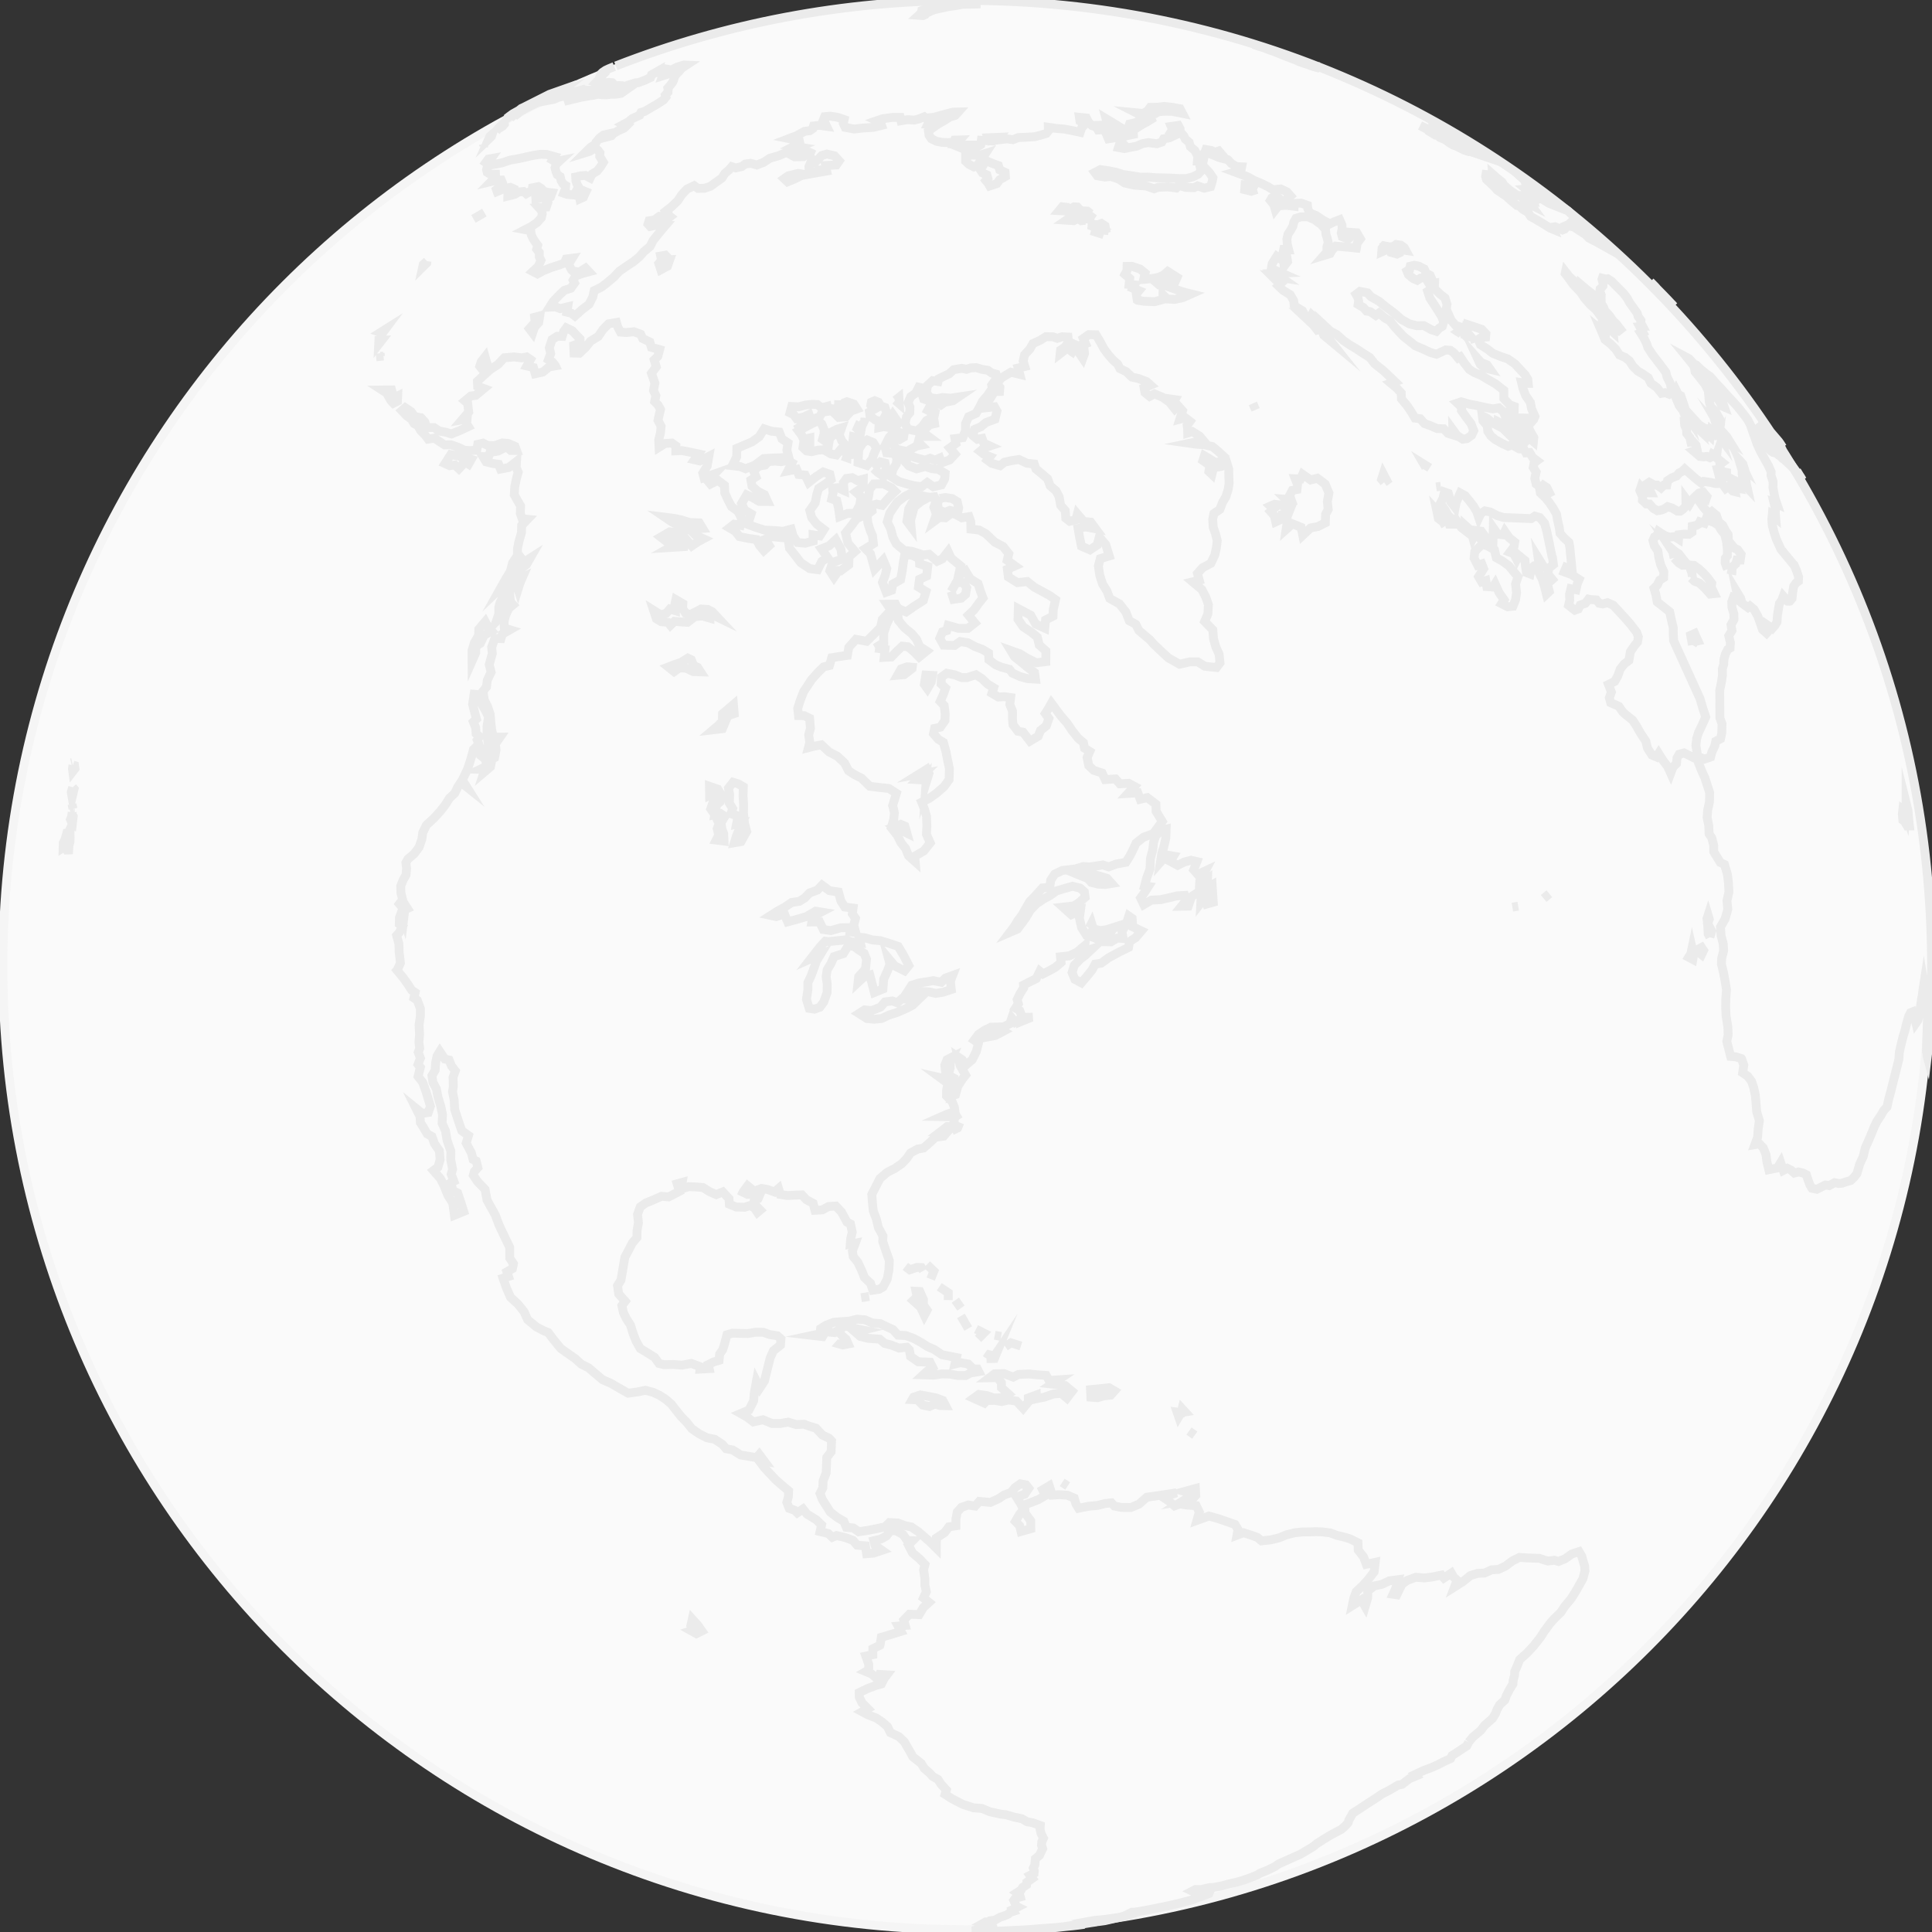 <?xml version="1.0" encoding="utf-8"?>
<!-- Generator: Adobe Illustrator 15.1.0, SVG Export Plug-In . SVG Version: 6.00 Build 0)  -->
<!DOCTYPE svg PUBLIC "-//W3C//DTD SVG 1.1//EN" "http://www.w3.org/Graphics/SVG/1.1/DTD/svg11.dtd">
<svg version="1.1"
	 id="g2452" inkscape:version="0.46dev+devel" sodipodi:docbase="F:\Jza" sodipodi:version="0.32" sodipodi:docname="Anonymous_Earth_smaller.svg" xmlns:dc="http://purl.org/dc/elements/1.1/" xmlns:cc="http://creativecommons.org/ns#" xmlns:rdf="http://www.w3.org/1999/02/22-rdf-syntax-ns#" xmlns:svg="http://www.w3.org/2000/svg" xmlns:sodipodi="http://sodipodi.sourceforge.net/DTD/sodipodi-0.dtd" xmlns:inkscape="http://www.inkscape.org/namespaces/inkscape" inkscape:output_extension="org.inkscape.output.svg.inkscape"
	 xmlns="http://www.w3.org/2000/svg" xmlns:xlink="http://www.w3.org/1999/xlink" x="0px" y="0px" width="436.192px"
	 height="436.2px" viewBox="0 0 436.192 436.2" enable-background="new 0 0 436.192 436.2" xml:space="preserve">
<rect x="0" y="0" width="436.192" height="436.2" fill="#333333" stroke="none"/>
<sodipodi:namedview  id="base" inkscape:current-layer="svg955" inkscape:window-y="-4" inkscape:window-x="-4" inkscape:window-width="1280" inkscape:window-height="744" inkscape:pageshadow="2" inkscape:pageopacity="0.0" showguides="true" inkscape:cy="526.18109" inkscape:cx="80.821309" pagecolor="#ffffff" borderopacity="1.0" inkscape:zoom="0.50647962" bordercolor="#666666" showgrid="false" snaptoguides="true">
	<sodipodi:guide  id="guide976" position="295.465" orientation="vertical"></sodipodi:guide>
	<sodipodi:guide  id="guide977" position="661.538" orientation="horizontal"></sodipodi:guide>
</sodipodi:namedview>
<path id="water" fill="#FAFAFA" stroke="#F5F5F5" stroke-width="2" stroke-miterlimit="10" d="M435.657,218.165
	c0,120.123-97.377,217.5-217.502,217.5c-120.124,0-217.5-97.377-217.5-217.5c0-120.127,97.376-217.508,217.5-217.508
	C338.28,0.656,435.657,98.038,435.657,218.165z"/>
<path id="land" fill="#FAFAFA" stroke="#EBEBEB" stroke-width="2" stroke-miterlimit="10" d="M260.856,63.604l1.644-0.098
	l0.877-0.484l1.926,0.625l0.447-1.03l-2.108-1.336l-1.005,0.877l-1.153,0.478l-1.465,0.264l-1.814,0.178l0.332-1.422l-1.146-0.919
	l-1.826-0.613l-1.104,0.024l-0.031,0.98l-0.447,0.81l1.084,0.932l-0.146,1.349l1.237,0.11l-0.366,0.742l1.354,0.552l-0.601,0.717
	l0.207,1.397l0.073,0.05l1.496,0.232l2.386,0.092l1.838-0.497l0.024-1.048l0.992,0.944l1.68,0.092l1.798-0.398l1.896-0.84
	l-1.863-0.46l-1.889-0.68l-2.011-0.699l-1.453-0.184L260.856,63.604z M341.223,98.558l1.373,0.221l0.107-0.95l-0.99-0.625
	l-0.736,0.362L341.223,98.558 M340.731,96.148l1.588,0.576l0.293-0.772l-0.404-1.152l-0.617,0.074l-0.682-1l-1.273-0.404
	l0.559,1.336L340.731,96.148z M343.436,97.735l0.82-0.085l-0.207-0.932l-0.475-0.656l-0.338,0.625L343.436,97.735 M335.122,83.072
	l1.324,0.312l-0.699-0.993l-1.348-0.545l-0.797-0.895l0.582,1.269L335.122,83.072z M382.104,145.617l0.49-0.772l0.76-0.153
	l-0.742-1.661l-0.9,0.404L382.104,145.617 M434.526,226.19l0.123-0.453l-0.008-1.35l-0.141,0.209L434.526,226.19 M221.852,435.965
	l-0.232-0.008l0.484-0.018l-0.884-0.006l-1.171,0.037l-0.691,0.018 M196.627,213.483l1.68,0.771l1.263,0.767l0.583-1.558
	l-1.557,0.209L196.627,213.483 M220.84,435.651l-0.503,0.1l-0.013,0.063l-0.465,0.092l1.6-0.012l0.725-0.063l-0.455-0.035
	l0.976-0.08l-0.228-0.055L220.84,435.651z M266.981,338.92l2.121-0.361l0.869-0.932l-0.086-1.564l-2.426,0.67l0.637,0.179
	l0.066,1.278L266.981,338.92z M239.813,334.69l1.244,0.806 M189.547,302.391l0.386,0.633l-0.38,0.422l0.766,0.216l1.177-0.238
	l-0.472-1.062l-0.735-0.639L189.547,302.391 M265.755,318.807l0.36,1.049l0.548-0.932l0.889-0.146l-0.668-0.729l-0.221,0.877
	L265.755,318.807z M268.446,323.092l1.3,0.926 M222.735,306.739l1.777-0.037l0.59-1.441l-0.596,0.883l-1.177-0.287L222.735,306.739
	 M208.458,286.92l-0.423-0.736l-1.023-0.043l-1.612,0.545l-0.999-0.771 M210.125,288.778l0.717-1.785l-1.569-1.495 M214.091,293.522
	l0.013-1.643l-2.048-1.361 M215.686,293.54l1.275,1.791 M216.955,297.108l1.649,2.838 M220.823,302.288l1.3-1.318l-1.767-0.895
	 M224.585,301.454l1.416,0.281 M230.497,303.887l-2.244-0.717l-1.293,0.852 M194.426,292.989l1.809-0.283 M214.888,255.301
	l1.312-0.631l0.503-1.232 M220.897,234.514l1.931-0.373l1.899-0.35l1.9-1.012l-0.969-0.613l-1.416,0.686l-1.436,0.344l-1.691,0.369
	L220.897,234.514 M207.435,174.801l1.245-0.227l-1.508,1.447l1.238,0.073l0.76-0.901l-0.098,1.569l0.656-2.14l-0.466-0.956
	L207.435,174.801z M201.991,186.64l1.263,0.748l1.49,0.717l-0.448-1.582l-0.925-0.411L201.991,186.64z M212.148,112.521
	l-0.472,1.073l0.202,1.496l1.44,0.594l1.152-0.454l1.76,0.423l0.208-1.005l-0.318-1.386l-1.128-0.699l-1.496-0.233L212.148,112.521
	 M205.038,90.889l0.393,1.018l-0.031,1.275l-0.754,0.975l-0.294,1.422l0.57,1.318l2.066,0.411l1.195-0.969l0.98-1.361l1.128-0.644
	l0.27-1.171l-1.079-0.545l0.662-1.232l-0.312-0.846l-1.306-0.484l-0.337-1.03l0.104-1.416l-0.871-0.196l-0.638,1.3l-1.17,0.852
	L205.038,90.889z M202.125,90.379l0.907,0.785l-0.086-1.434L202.125,90.379 M200.544,97.479l1.128,0.987l1.422,0.754l0.913-0.527
	l0.123-0.742l-1.863-0.546L200.544,97.479 M194.225,95.271l-0.681,1.496l0.797,0.687l0.208-1.183l0.472-0.962L194.225,95.271
	 M190.186,102.946l1.017,0.368l0.043-1.232L190.186,102.946 M190.178,91.109l1.183,0.454l0.337,0.674l0.969,0.374l0.803-0.288
	l-0.717-1.104l-1.545-0.515L190.178,91.109 M188.333,91.342l-0.116,0.81l0.588,0.147l0.674-0.926L188.333,91.342 M189.118,92.477
	l-0.552,0.987l0.791,0.778l1.606-0.135l1.073-1.171l-0.717-0.325l-1.079,0.012L189.118,92.477z M179.904,95.64l0.423,0.723
	l0.975-0.502l1.183-0.828l-1.367,0.062L179.904,95.64 M109.36,48.003l-2.47,1.422 M96.408,58.958l-0.846,0.767l-0.123,0.558
	l0.907-0.895L96.408,58.958 M85.871,75.073l0.454,0.165l0.631-0.846L85.871,75.073z M85.54,76.857l-0.043,0.864l0.693-0.895
	L85.54,76.857z M85.821,79.75l0.073,0.699l0.681-0.068 M86.227,88.05l1.146,0.742l0.447,0.288l0.76-0.368l-0.178-0.687L86.227,88.05
	z M87.783,89.613l0.454,0.815l0.576,0.619l0.919-0.46l0.055-1.189L88.77,89.9L87.783,89.613z M121.854,71.327l-1.152,0.306
	l0.123,1.116l-1.299,1.453l0.717,0.95l0.435-1.293l0.95-1.048L121.854,71.327z M109.514,80.565l-0.864,1.109l-0.331,1.005
	l0.545,0.687l0.821-0.331l0.282-0.883l-0.233-0.791L109.514,80.565z M101.771,102.64l-1.288,2.023l1.048,0.472l1.177-0.147
	l0.901,0.846l0.919-0.993l0.074-0.871l1.189,0.803l0.601-1.061L105,103.318L103.688,103L101.771,102.64z M283.489,92.531
	l-0.631-1.447 M263.714,90.006l1.22,0.852l0.344-0.631L263.714,90.006z M402.459,100.979l-0.551-0.853l-0.326-0.459l-0.236-0.276
	l0.107,0.282l0.313,0.625l-0.404-0.447l-0.527-0.619l-0.336-0.251l-0.109,0.067l-0.373-0.227 M377.426,68.606l0.496,0.551
	l-1.307-1.397l-1.115-1.159l-1.422-1.446l-0.209-0.246l-0.221-0.245l-1.055-1.066 M298.018,15.435l-0.472-0.325l-0.117-0.153
	l-1.434-0.355l-0.277,0.006l-1.558-0.582l-1.305-0.436l-2.108-0.784l-1.705-0.711l-1.365-0.454l-1.245-0.54l-1.869-0.637
	l-1.582-0.436l1.178,0.405l1.188,0.362l1.056,0.411l1.274,0.435l1.041,0.423l1.613,0.65l2.004,0.76l1.019,0.454l1.771,0.601
	l1.481,0.527L298.018,15.435 M118.184,24.271l-0.467,0.212l-0.552,0.441l-1.379,0.772l-0.815,0.595l-0.631,0.497l1.066-0.687
	l0.423-0.135l0.815-0.404l0.166,0.159l0.821-0.656l1.196-0.656l1.539-0.797l1.784-0.84l1.116-0.497l1.416-0.558l1.416-0.594
	l0.497-0.387l-1.343,0.472l-0.496,0.08l-0.331,0.037l0.343-0.27l-0.693,0.245L118.184,24.271z M115.729,26.149l-0.251,0.282
	l-0.27,0.306 M113.841,27.646l-0.57,0.576l-0.723,0.705l-0.502,0.644l0.502-0.527l0.95-0.57l0.386-0.478L113.841,27.646z
	 M111.089,30.366l-0.472,0.393l-0.282,0.637l0.601-0.576L111.089,30.366z M109.227,32.782l-0.055,0.392 M110.856,35.811l-0.607,0.11
	l-0.576,0.797l0.3,0.208l0.576-0.098l-0.128-0.411L110.856,35.811z M150.91,16.341l-1.03,0.203l-0.214,0.545l1.349-0.429
	L150.91,16.341z M120.935,43.76l0.055,1.22l0.871-0.258l0.11-0.656L120.935,43.76z M140.004,20.044l-1.208,0.019l-0.607-0.19
	l-0.895-0.024l-1.214,0.325l-0.907,0.085l-0.736-0.061l-1.036,0.116l-0.877,0.049l-0.57-0.031l-0.227-0.129l-0.772,0.221
	l-1.201,0.282l-0.368-0.098l-0.981,0.147l-0.178-0.166l-1.612,0.484l0.3,0.123l-0.264,0.294l-1.023,0.502l-1.428,0.595l0.858-0.166
	l0.987-0.435l0.729-0.184l1.103-0.435l0.914-0.264l0.699-0.019l0.239,0.19l0.404,0.043l-0.202,0.325l-0.975,0.545l-1.576,0.687
	l1.079-0.251l1.392-0.349l1.392-0.325l1.238-0.214l1.245-0.196l1.385-0.264l0.767,0.104l0.938,0.031l1.245-0.129l1.091-0.019
	l1.061-0.19l0.595-0.417l-1.232,0.178l-0.019-0.276L140.004,20.044z M151.205,58.651l-0.987-1.03l-1.061,0.184l0.202,0.956
	 M149.358,58.76l-0.613,0.729l0.454,1.416l1.49-0.803l0.515-1.453L149.358,58.76z M181.934,34.058l-1.422,0.129l-1.851,0.809
	l0.748,0.411l1.999-0.043l0.864-0.674L181.934,34.058z M183.872,34.903l-0.834-0.386l-0.398,0.398l0.54,0.343L183.872,34.903
	 M181.982,39.434l-1.771-0.288l-2.274,0.564l-0.889,0.625l0.766,0.724l1.612-0.668l1.575-0.785L181.982,39.434z M283.791,42.774
	l-1.474-0.932l-1.219-0.098l-0.08,1.066l1.478,0.374L283.791,42.774 M246.274,48.272l-0.768-0.601l-1.482-0.086l-0.778-0.84
	l-0.748-0.049l-1.146,0.687l-0.447-0.57l-1.066-0.123l-0.717,0.864l1.379,0.074l0.852-0.245l1.526,0.582l1.146-0.38l0.754,0.668
	L246.274,48.272 M245.03,49.731l-0.338-0.907l-1.373-0.466l-0.207,0.533l-1.367,0.117l-1.018,0.699l1.668,0.116l1.103-0.527
	l0.644,0.533L245.03,49.731 M247.065,49.432l-0.828-0.607l-0.231,0.619L247.065,49.432 M249.198,52.975l0.056-0.57l-0.44-0.509
	l0.797-0.233l-0.123-0.674l-0.803-0.533l-0.857,0.3l-1.25-0.123l-0.037,0.417l1.525,0.601l-0.631,0.202l-0.154,0.509L249.198,52.975
	 M312.489,108.893l0.59-0.417l-0.771-1.478l-0.385,1.22L312.489,108.893 M322.788,105.631l-1.33-0.833l0.441,0.76 M324.247,109.94
	l1.051-0.153 M326.319,118.75l-0.631-2.065l-1.324-1.453l0.387,1.833l1.02,0.778L326.319,118.75 M331.801,76.703l0.654-0.214
	l-0.771-0.926l-0.777-0.919l-0.166,1.036L331.801,76.703 M329.899,75.392l0.496,0.055l-0.508-0.925l-0.676,0.423L329.899,75.392
	 M389.631,110.291l0.602-0.417l0.986,0.993l0.508,0.128l-0.152-0.883l0.65,0.11l-0.877-1.373l0.568-0.233l-1.199-0.588l-0.896-0.472
	v-0.889l-1.012-0.233l-0.379,0.576l-0.215,0.729l0.568,1.379L389.631,110.291z M394.485,110.155l-0.24-1.091l-0.055-0.907
	l0.215-0.368l-0.436-1.52l-0.479-1.526l-0.648-0.705l0.662,1.404l-0.541-0.478l0.393,1.312l-0.029,0.675l0.453,1.263l-0.332-0.16
	l0.105,1.122L394.485,110.155z M388.772,91.686l0.527,0.221l-0.369-1.073l-0.734-1.256l-0.625-0.736l-0.412-0.858l-0.354-0.092
	l-1.447-1.894l0.926,1.471l0.688,1.195l0.576,1.012l0.594,0.815L388.772,91.686z M389.932,99.286l0.582,0.361l-0.662-1.066
	l-0.934-1.03L389.932,99.286 M384.272,97.086l-0.594-0.441l0.33,0.649 M385.7,98.575l0.582,0.448 M341.454,204.809l1.318-0.214
	 M348.518,202.847l1.287-1.066 M381.258,216.117l0.941,0.503l0.178-1.022l-0.354-1.569l-0.264,1.275L381.258,216.117z
	 M383.561,215.033l0.607,0.49l0.453-0.944l-0.447-0.669l-0.656,0.344L383.561,215.033z M386.043,211.601l0.416-1.379l-0.924-1.734
	l0.379-0.951l-0.273-0.913l-0.252,0.784l0.146,1.08l0.115,2.365L386.043,211.601 M16.068,172.228l0.251-0.062 M16.479,172.736
	l-0.123,0.833l0.08,0.595l0.484-0.631l-0.092-0.693L16.479,172.736 M16.405,177.738l-0.318,1.134l0.196,1.116l0.448-1.875
	L16.405,177.738 M16.264,181.558l0.208,1.048 M16.29,183.384l-0.117,0.975l-0.263,0.656l0.19,0.441l0.27,0.251l0.159-1.385
	l-0.196-0.288L16.29,183.384 M380.676,93.009l-0.363-1.165l-0.441-1.336l-0.398-1.159l-0.545-0.251l-0.57-1.134l-0.33,0.571
	l-0.055,0.066l0.447,1.306l0.668,1.618l0.82,1.091l1.117,1.575L380.676,93.009z M377.965,125.977l-0.287-1.355l-0.785-1.201
	l1.287,1.079l0.863,0.552l0.82,1.085l1.209,1.416l-1.203,0.074l-0.861-0.545L377.965,125.977 M381.778,130.482l0.84,0.76l1.09,0.417
	l1.217,1.134l1.17,1.324l0.949-0.098l-0.703-1.459l0.119-0.871l-0.938-1.275l-0.998-1.097l-1.031-0.932l-1.035-0.742l-1.156-0.08
	l0.668,1.741l0.113,0.871L381.778,130.482 M390.022,128.526l1.018,0.196l0.043-0.699l0.814-0.717l0.24-0.876l0.766,0.006
	l0.189-1.275l-0.76-1.054l-0.754-0.362l-1.164-1.404l-0.994-1.606l0.412,1.778l0.172,1.759l-0.031,1.232l-0.436,0.521l-0.049,1.061
	L390.022,128.526 M156.298,365.555l-0.288,1.281l1.208,0.92l-1.202,0.41l1.208,0.674l1.238-0.619l-0.919-1.305L156.298,365.555z
	 M205.958,315.989l1.189,0.049l1.177,1.195l1.521,0.312l1.202-0.547l1.226,0.338l1.202,0.021l-0.606-1.166l-1.478-0.576
	l-1.802-0.351l-1.802-0.329l-1.526,0.521L205.958,315.989z M183.412,301.497l2.299,0.27l0.668-1.115l2.023,0.215l1.238-0.754
	l1.202-0.768l1.729,0.484l2.323,0.479l-1.778,0.447l1.116,0.975l1.741,0.424l2.636,0.189l1.128,0.957l1.471,0.367l1.747,0.693
	l1.771-0.191l0.588,0.584l0.251,1.477l1.747,1.221l2.673,0.087l0.588,1.194l-1.226,0.826l-0.907,0.834l2.397,0.074l1.796-0.275
	l1.79,0.029l1.79,0.326l1.79,0.006l1.184-0.59l1.789-0.287l-0.293-0.588l-0.89,0.012l-1.185-1.141l-1.783-0.313l-1.214,0.301
	l0.331-1.453l-1.496-0.295l-1.771-0.342l-1.759-1.188l-1.478-0.634l-1.434-0.924l-1.741-0.944l-1.747-0.638l-1.759-0.092
	l-1.152-1.258l-1.416-0.648l-1.447-0.698l-1.741-0.123l-1.716-0.735l-1.741-0.146l-1.765,0.441l-1.759,0.116l-1.753,0.142
	l-1.796,0.686l-1.202,0.748l-0.08,1.152L183.412,301.497z M219.811,315.688l2.435,1.099l0.569-0.591l1.813-0.034l1.521,0.271
	l1.516-0.355l1.814,0.244l1.52,1.631l1.195-1.477l-0.019-0.854l1.789-0.669l0.024,0.847l1.797-0.373l2.064-0.711l1.803-0.129
	l1.227,1.062l1.171-1.527l-1.569-1.305l-2.99-0.338l1.435-0.955l-2.071,0.141l-0.649-1.129l-2.078-0.152l-1.797-0.184l-2.396,0.109
	l-1.172,0.602l-2.09-0.797l-2.115,0.055l-1.171,0.889l1.79-0.037l0.913,1.141l0.019,1.136l1.539,1.392l-1.508,0.895l-1.809,0.043
	l-1.521-0.545l-1.81-0.256L219.811,315.688z M246.287,315.442l1.521,0.123l1.489-0.43l1.472-0.158l0.846-0.951l-1.226-0.717
	l-2.071,0.228l-2.109,0.209L246.287,315.442z M206.803,291.536l0.245,1.232l-0.889,0.856l1.698,1.526l0.834,1.81l0.613-1.153
	l-0.846-1.207l0.03-1.207l-0.827-1.82L206.803,291.536z M243.86,197.643l1.758,0.717l0.748,0.852l1.509,0.393l1.687,0.086
	l1.409-0.233l-1.022-1.141l-1.307-0.411l-1.503-0.423l-1.659-0.062L243.86,197.643z M245.942,209.491l0.98,0.827l1.656,0.724
	l2.293,0.619l-0.197-1.245l1.129-1.14l-1.871,0.601l-1.488,0.227l-1.606-0.386l-0.385-1.257L245.942,209.491 M202.642,152.446
	l1.514-0.135l1.771-1.373l0.037-0.288l-1.146-0.104l-1.379,0.484L202.642,152.446z M209.028,152.409l-0.337,2.096l0.687,0.957
	l0.871-1.49l0.245-1.479L209.028,152.409z M257.518,202.749l0.717,1.49l1.717-1.018l2.139-0.111l1.834-0.417l1.826-0.435l1.68-0.098
	l0.307,1.219l-0.994,1.227l1.533-0.024l0.742-2.158l0.906-0.595l1.293,0.006l-0.104,2.005l0.963-1.251l0.41,1.508l1.436-0.405
	l-0.135-1.942l-0.123-1.943l-1.098,0.668l0.067-1.999l-0.692,0.515l-0.375,1.766l-0.771-0.46l0.066-1.324l1.238-2.33l-1.673,0.791
	l-0.926-1.055l0.724-1.857l-1.33-0.3l-1.558,0.411l-1.446,0.729l-1.703-0.913l0.733-1.159l-1.496-0.257l-1.438,1.63l0.307-2.023
	l0.453-1.397l0.473-2.072l0.066-1.974l-1.115,0.276l-1.27,1.281l-0.447,1.385l-0.189,1.68l-0.533,2.066l-0.086,2.28l-0.772,2.108
	l-0.453,1.729l0.858,0.128l-0.951,1.484L257.518,202.749z M197.589,146.297l2.219,0.319l-0.184,1.802l1.606-0.086l1.343-1.373
	l1.152-1.073l1.238,0.129l1.275,1.023l1.269,1.3l1.686-1.367l-1.575-1.019l-0.662-1.569l-1.073-1.287l-1.698-1.392l-1.342-1.63
	l-0.208-1.827l-1.79,1.245l-0.668,1.422l-0.662,2.011l0.006,2.152L197.589,146.297 M214.749,133.534l0.552,1.771l1.716-0.251
	l0.987-0.877l0.245-1.477l-0.711-1.159l-1.649-0.019L214.749,133.534 M200.312,117.812l0.785,1.612l0.478,1.833l0.809,1.563
	l1.747,1.441l1.815,0.227l2.495,0.815l1.33-0.166l1.821,1.582l1.141-0.527l1.312-1.667l0.681,1.472l2.163,1.777l-0.502,2.293
	l1.618-1.141l1.048,1.741l1.784,1.122l0.539,1.741l0.564,1.465l-0.951,1.189l-1.084,1.508l-1.252,1.189l1.44,1.76l-1.562,1.232
	l-2.115-0.006l-2.36-0.662l-0.318,1.17l-0.944,0.288l-0.619,1.447l0.864,1.545l2.483,0.067l1.25-0.883l1.778,0.294l1.661,0.883
	l1.551,0.576l1.428,0.852l0.08,1.52l1.508,1.128l1.344,0.546l1.783,0.472l0.668,0.858l1.711,0.778l1.686,0.466l1.809,0.11
	l-0.209-1.483l-1.477-1.091l-1.611-1.343l-1.416-1.109l-0.858-1.422l2.06,0.736l1.704,1.036l2.011,0.987l2.133-0.264l0.014-2.416
	l-1.502-1.336l-0.43-1.766l-1.262-1.042l-1.938-1.306l-0.06-0.093l-1.105-1.593l0.074-2.403l2.801,1.49l1.122,1.986l2.054,0.926
	l0.172-1.839l1.68-0.864l0.062-1.496l0.509-2.219l-1.354-0.962l-1.691-0.926l-1.777-0.962l-1.558-1.257l-2.219,0.251l-2.054-1.287
	l-0.215-1.735l1.709-0.754l-1.746-1.263l0.354-1.496l-1.28-1.618l-1.906-0.999l-2.012-1.913l-1.459-0.797l-1.894-0.227l-0.03-1.698
	l-0.398-1.11l-1.625,0.264l-1.214-0.693l-1.115-0.368l-1.397,1.055l-1.337-0.074l-1.263,0.932l0.583-1.655l-0.57-1.6l0.54-1.478
	l-0.429-0.871l-1.354,0.147l-1.68,0.932l-1.533,1.238l-0.423,1.649l-0.386,1.392l0.129,1.428l-0.944-1.263l0.203-1.416l0.202-1.379
	l0.76-1.324l0.809-0.846l1.753-0.699l-1.465-0.276l-1.649-0.233l-1.238,0.656l-1.496,1.152l-0.92,1.281l-0.852,1.293
	L200.312,117.812z M197.223,105.766l0.925,0.877l1.306,0.852l0.625-1.68l-0.257-1.269l-1.042-0.27L197.223,105.766 M200.312,99.6
	l-0.552,1.085l0.429,1.557l1.661,0.135l0.65,0.993l-0.141,1.361l-0.76,1.263l-0.38,1.625l1.716,1.104l1.753,0.515l1.625,0.417
	l1.759,0.233l1.275-0.957l1.373,0.969l1.833-0.423l0.717-1.312l0.122-1.281l-1.557-0.932l-1.397-0.128l-1.563-0.503l-1.943,0.533
	l-1.741-0.68l-1.023-1.122l0.619-0.521l-0.748-0.815l-0.141-0.968l-1.471-0.319l-0.772-1.104L200.312,99.6z M209.383,87.039
	l-0.221,1.545l0.729,1.177l1.662,0.246l1.293-0.258l1.71,0.153l1.839-0.276l-1.231,0.84l-1.876,0.362l-0.858,0.601l-1.25-0.687
	l-0.944,1.612l0.876,0.656l-0.3,1.398l0.178,1.232l-1.11,0.245l-1.625,1.637l1.361,1.011h-1.968l-0.343,1.288l0.68,0.668
	l-1.061,0.227l-1.373,0.748l-0.38,1.299l1.446,0.545l2.226,0.583l1.14-0.423l1.134,0.417l1.048-0.466l0.38,1.109l1.882-0.699
	l1.189-1.281l-1.183-1.41l1.379-1.005l-0.202-1.097l1.734-0.215L218,97.227v-1.582l0.691-1.575l1.687-0.742l0.858-1.545l0.606-1.226
	l1.085-1.25l1.104-1.594l-0.135-0.76l0.717-0.969l0.467-0.858l-0.196-0.649l-0.962-0.245l-0.896-0.638l-1.359-0.208L220.409,83
	l-1.262,0.062l-0.915,0.318l-1.072-0.221l-1.857,0.307l-1.018,0.944l-1.343,0.619l-0.987,0.484l-0.159,0.625l-1.22-0.196
	L209.383,87.039z M196.737,90.796l-0.135,0.662l0.791,0.932l-1.091,0.631l0.123,0.877l1.146,0.889l0.932,0.331l-0.074,1.435
	l1.116-0.227l1.287,0.214l1.03,0.184l0.699-0.828l0.03-0.828l-1.011-1.471l-0.729,1.208l-0.883,1.097l-0.644-0.374l0.257-1.122
	l0.631-1.171l-0.411-1.245l-0.999-0.362l-0.46-0.809l-0.858-0.349L196.737,90.796z M192.673,98.593l-0.166,1.435l-0.411,1.073
	l0.11,1.532l1.625-0.166l-0.11,1.968l2.011,0.65l1.177-1.44l0.46-1.331l0.552-1.158l-0.791-1.257l-1.336-0.552l-0.993,0.644
	l-0.772,1.226l-0.172-1.397l-0.325-1.061L192.673,98.593z M178.747,91.771l-0.392,1.435l0.864,0.435l0.619,0.858l1.594-0.35
	l1.226-0.57l0.417,1.122l1.918-0.527l0.619-1.091l1.3-0.221l-0.172-1.122l-1.263,0.343l-0.932-0.748l-1.171-0.049l-1.416,0.141
	l-1.674,0.423L178.747,91.771z M180.278,97.3l0.729,0.975l0.417,0.914l1.416-0.312v1.336l-1.429-0.012l-0.123,0.828l0.822,0.785
	l1.122,0.159l1.397-0.337l1.374-0.092l1.612,0.944l1.202,0.227l0.981-1.226l1.023-1.048l-0.766-0.889l-0.588-1.428l0.539-1.52
	l-1.06,0.319l-1.257,0.637l0.362,0.76l-0.76,0.656l-0.184,1.183l-1.397-0.975l0.337-1.195l0.013-0.981l-0.54-1.299l-0.852-0.705
	l-1.281,0.607l-1.655,0.864L180.278,97.3z M166.363,101.217l-0.037,1.925l-0.987,1.992l1.766,0.203l1.22,0.49l2.054-0.778
	l2.023-1.514l2.017-0.123l1.778-0.055l1.888-0.098l-0.423-1.643l0.251-1.612l-1.379-0.926l-0.613-1.539l-1.723-0.172l-1.667-0.545
	l-1.14,1.796l-1.606,1.14l-1.821,0.785L166.363,101.217z M331.579,393.342l0.885-1.092l1.852-1.574l0.846-1.109l1.838-1.625
	l0.627-1.041l0.355-0.926l0.582-1.055l1.195-1.115l0.336-0.963l0.648-1.281l0.834-1.385l0.066-0.883l0.295-1.012l0.049-0.902
	l0.516-1.158l0.596-1.533l1.662-1.481l1.459-1.562l1.529-1.933l0.977-1.502l1.203-1.647l0.846-0.97l1.611-1.569l0.906-1.373
	l1.393-1.672l0.889-1.375l0.914-1.595l0.9-1.61l0.453-1.734l-0.072-1.072l-0.332-1.117l-0.336-1.158l-0.598-1.012l-1.664,0.559
	l-1.496,1.066l-1.473,0.607l-0.926-0.283l-1.459,0.186l-0.975-0.283l-0.951-0.33l-1.49-0.049l-1.494-0.057l-1.52-0.104l-1.563,0.766
	l-1.588,1.195l-1.582,0.748l-1.563,0.098l-1.6,0.725l-1.588,0.072l-1.613,0.504l-1.648,1.342l-1.912,1.207l0.57-1.508l-0.791-0.729
	l-0.502-0.883l-1.662,1.115l-0.545-0.668l-2.227,0.459l-1.666,0.19l-1.938-0.142l-1.961,0.724l-1.16,0.84l-1.152,2.379l-0.846-0.123
	l0.596-1.312l0.563-1.98l-1.98,0.264l-1.717,0.806l-1.723,0.36l-1.459,1.14l-0.012,1.545l-0.576,1.948l-0.846-1.487l-2.062,1.299
	l0.332-1.631l0.562-1.515l1.459-1.379l1.143-1.256l1.439-1.84l0.25-2.158l-2.01,0.437l-0.631-1.674l-1.195-1.521l-0.057-1.648
	l-1.789-0.891l-1.184-0.367l-1.789-0.43l-1.516-0.557l-1.789-0.221l-1.502-0.055l-1.185,0.055l-1.789,0.006l-1.791,0.195
	l-1.782,0.455l-1.777,0.705l-1.797,0.434l-2.096,0.221l-0.865-0.715l-0.08-0.057l-1.262-0.468l-1.853-0.588l-1.472,0.554
	l0.232-1.313l-0.674-1.104l-1.863-0.656l-1.863-0.644l-2.157-0.606l-2.718,0.986l0.541-1.888l-0.692-1.431l-2.146-0.157l-1.559-0.24
	l-1.195,0.44l-1.305-1.108l-1.258-0.846l3.01-1.007l-2.121,0.332l-2.451,0.367l-2.133,0.301l-1.783,1.563l-1.828,0.768l-2.149-0.024
	l-1.569-0.317l-0.656-0.718l-1.521,0.164l-1.551,0.412l-2.152,0.201l-2.188,0.446l-0.618-0.985l-0.374-1.3L241,337.573l-1.864-0.116
	l-1.563,0.104l-0.68-2.097l-1.502,0.896l0.618,1.299l-1.508,0.877l-1.558,0.619l-1.563,0.582l0.03,1.852l1.294,1.754l0.023,1.795
	l-2.207,0.627l-0.312-1.287l-0.95-0.988l0.92-1.594l0.92-1.072l-0.65-1.299l-0.957-1.545l1.857-0.619l0.907-1.35l-0.606-0.771
	l-1.269-0.233l-1.214,0.849l-0.92,1.121l-1.557,0.559l-1.228,0.826l-1.856,0.834l-2.508-0.221l-0.932,1.055l-1.532-0.246
	l-1.569,0.533l-0.938,1.037l-0.307,1.562v1.557l-1.581,0.234l-0.944,1.28l-1.888,1.256l-0.012,2.287l-1.576-1.559l-1.232-1.078
	l-1.232-1.055l-1.569-1.078l-1.576-0.35l-1.526-0.57l-1.875-0.098l-0.95,0.969l-1.882,0.404l-1.882,0.367l-2.219,0.35l-1.22-0.863
	l-1.569-0.135l-0.564-1.355l-1.545-0.92l-1.533-1.184l-0.882-1.402l-0.883-1.387l-0.546-1.391l0.638-1.265l0.062-1.594l0.692-1.795
	l0.067-1.613l0.074-1.881l0.975-1.271l0.098-2.465l-0.595-0.625L185.683,324l-0.065-0.059l-1.388-1.498l-1.508-0.449l-1.171-0.441
	l-1.82,0.068l-1.784-0.539l-1.833,0.307h-1.809l-2.047-0.846l-2.164,0.484l-1.404-1.074l-1.453-0.82l1.857-0.785l1.061-2.084
	l0.128-1.674l0.503-2.752l0.772,1.525l1.018-1.545l0.472-1.918l0.417-1.66l0.417-1.668l0.735-1.631l1.582-1.228l0.117-1.422
	l-0.821-0.718l-1.729-0.27l-1.428-0.51l-1.747-0.012l-1.784,0.295l-1.747-0.037l-1.741-0.043l-1.195,0.367l-0.515,1.938
	l-0.423,1.385l-0.705,1.012l-0.141,1.429l-1.201,0.351l-1.232,0.612l0.196,0.901l-2.066,0.115l0.055-0.539l-2.004-0.748
	l-2.084,0.394l-2.029-0.16l-2.078,0.05l-1.128-0.281l-0.993-1.391l-1.625-1.007l-1.618-0.985l-0.956-1.729l-0.644-1.649
	l-0.594-1.925l-0.932-1.43l-0.656-1.358l-0.343-1.595l0.736-0.97l-1.453-1.643l-0.276-1.877l0.785-1.25l0.288-1.723l0.294-1.734
	l0.3-1.734l0.852-1.582l0.815-1.6l1.061-1.238l0.012-1.551l0.319-1.76l-0.208-1.926l0.619-1.686l1.25-0.877l1.778-0.729l1.784-0.785
	l1.618,0.136l1.189-0.625l1.22-0.625l-0.509-1.703l1.128-0.314l-0.257,1.473l1.716-0.51l1.361,0.037l1.87,0.141l1.478,0.938
	l1.532,0.677l1.465-0.612l1.41,1.524l0.08,1.243l1.557,0.65l1.9,0.043l1.171-0.373l1.023,0.484l0.693,1.053l0.625-0.52l-1.458-1.484
	l0.08-0.619l0.876-0.436l0.374-0.863l-1.343-0.246l-1.374,0.111l-1.042-0.502l0.031-0.063l1.005-1.373l1.465,1.207l1.71-0.619
	l1.336,0.232l1.563,0.564l0.907-0.777l0.398,1.33l1.606,0.25l1.643-0.086l1.637-0.061l0.975,1.065l1.557,0.84l0.411,1.57
	l1.655-0.087l1.416-0.762l1.649-0.104l1.275,1.355l1.226,2.268l0.797,0.404l0.404,1.877l-0.361,1.471l-0.086,1.232l1.128-0.221
	l-0.65,1.758l0.19,1.258l1.036,1.293l0.76,1.588l0.748,1.869l1.373,1.301l0.509,1.545l1.422-0.215l0.883-0.516l0.932-1.74
	l0.392-2.104l0.092-2.096l-0.754-2.158l-0.736-2.201l0.055-1.2l-1.036-1.906l-0.436-1.869l-0.717-1.895l-0.19-1.863l-0.147-1.863
	l0.919-1.785l0.907-1.783l1.692-1.447l1.649-0.819l1.649-1.136l1.104-1.176l0.84-1.227l1.612-0.865l1.336-0.244l1.355-1.189
	l1.318-1.23l1.851-0.259l0.797-0.926l-1.557-0.029l1.575-1.209l1.023,0.015l0.54-0.935l0.006-1.272l-1.293-0.021l-1.545-0.028
	l1.306-0.576l1.018-0.326l0.766,0.35l0.767,1.244l-0.767-1.244l-0.227-1.588l-0.509-1.25l-1.263-1.299l0.019-1.246l0.294-1.58
	l-1.747-1.287l1.489,0.336l-0.214-1.256l-0.209-1.895l0.497-1.244l1.244-0.625l-0.521,1.244l-0.013,1.287l-0.496,1.545l1.213,0.662
	L215,244.297l0.993,0.006l-0.49,1.244l-0.533,1.883l0.76-0.295l0.527-1.881l0.999-1.582l0.748-0.943l-1.244-2.201l-0.46-1.899
	l0.969,0.649l0.735,1.25l1.478-1.256l0.951-1.899l0.471-1.82l0.006-0.086l-0.963-0.633l0.938-1.263l1.429-0.975l1.422-0.682
	l1.429-0.037l1.429-0.049l1.404-0.705l0.436-1.273l0.747,0.918l1.142-0.705l0.029,0.646l1.869-0.754l-0.072-1.257l0.056,0.949
	l-1.416,0.086l-0.563-1.569l-0.957-0.562l0.649-0.98l-0.271-0.945l0.633-1.324l0.84-1.311l-0.037-0.645l1.336-0.693l1.539-0.754
	l0.809-1.666l0.725,0.594l1.521-0.777l1.293-0.725l1.251-1.078l-0.129-1.287l1.992-0.209l1.71-0.809l1.813-1.527l-0.072,1.318
	l1.717-0.57l-1.602,1.514l-1.01,0.736l-1.43,1.471l-0.503,1.63l0.632,1.539l1.465,0.791l1.215-1.416l1.188-1.459l0.723-1.361
	l1.33-0.184l1.644-1.201l2.488-1.355l2.065-1.006l0.228-1.317l1.387-0.907l1.281-1.52l-1.938-0.914l-0.147-1.912l-0.746-0.521
	l-0.547,1.723l-1.013,1.76l0.271,1.574l-1.342-0.085l-1.41,0.846l-1.789-0.036l-2.127-0.969l-1.588-0.441l-1.123-1.777l-0.49-2.164
	l0.227-1.644l-2.047,0.901l-1.889-1.704l2.514-0.282l1.171-0.797l1.312-1.134l-0.17-1.245l-0.945-0.833l-1.729-0.429l-1.809,0.515
	l-1.809,0.539l-1.563,1.11l-1.387,0.735l-1.594,1.085l-1.361,1.397l-0.955,1.63l-0.969,1.354l-1.006,1.318l-1.703,0.734l1.018-1.342
	l0.777-1.306l1-1.312l0.748-1.35l0.943-1.624l1.35-1.397l1.521-1.692l1.654-0.147l0.228-1.625l0.883-1.349l1.734-0.84l1.396-0.159
	l1.606-0.196l1.753-0.54l1.37,0.113l0.06-0.009l1.403-0.208l1.574-0.245l1.301,0.441l1.718-0.644l2.176-0.398l0.912-1.459
	l0.719-1.416l0.662-1.453l1.703-1.336l2.188-0.803l1.164-1.563l0.862-1.183l-1.385-2.274l-0.049-1.63l-1.938-1.477l-1.605,0.374
	l-0.559-1.465l-2.213,0.141l1.459-1.594l-1.281-0.687l-2.01,0.117l-0.98-1.109l-2.33,0.147l-0.693-1.483l-1.911-0.613l-1.109-1.066
	l-0.366-1.833l0.604-1.354l-1.188-0.748l-0.252-1.244l-1.226-1.042l-1.324-1.68l-1.151-1.704l-1.436-1.661l-1.251-1.692
	l-0.833-1.122l-0.742,1.324l-0.64,1.002l0.81,1.128l-0.576,1.637l-1.336,1.079l-0.49,1.281l-1.875,1.109l-1.551-2.023l-1.166-0.208
	l-1.115-1.477l-0.104-1.214l-0.007-1.845l-0.602-1.508l0.186-1.557l-1.404-0.202l-1.386,0.074l-1.428-0.853l0.394-1.226
	l-1.398-0.858l-1.244-1.202l-1.354-0.882l-2.049,0.637h-1.188l-1.612-0.637l-1.754-0.337l-1.207,0.871l-0.074,1.532l1.005,0.944
	l-0.521,1.483l-0.68,1.514l0.895,0.95l0.227,1.845l-0.055,1.544l-1.036,1.483l-1.299,0.282l-0.245,1.208l1.103,1.27l1.134,0.674
	l0.589,2.17l0.301,1.569l0.459,2.176l-0.067,2.501l-1.115,1.544l-1.68,1.483l-1.698,1.202l-1.704,0.858l0.631,1.575l0.472,1.606
	l0.08,2.195l-0.098,1.882l0.853,1.931l-1.453,1.827l-2.041,1.177l0.104,1.257l-1.508-1.349l-0.656-1.637l-1.06-1.331l-0.834-1.661
	l-1.354-1.71l0.552-1.845l0.159-1.533l-0.366-1.568l-0.027-0.057l0.846-2.758l-1.692-1.097l-2.146-0.227l-2.146-0.257l-1.882-1.833
	l-1.643-0.84l-1.287-0.84l-0.901-1.741l-1.63-1.533l-1.882-0.987l-1.716-1.594l-1.637,0.307l-1.3,0.331l0.312-1.195l-0.257-1.667
	l0.398-1.478l-0.19-2.298l-1.177-0.583l-1.336-0.024l-0.166-1.612l0.552-1.778l0.803-2.054l0.895-1.342l0.901-1.373l1.41-1.557
	l1.3-1.281l1.306-0.306l0.509-1.759l1.704-0.27l1.833-0.257l0.313-1.796l1.612-1.833l2.427,0.441l1.6-1.569l1.557-1.582l0.362-1.759
	l1.992-2.133l-0.895-1.318l1.913-0.019l0.472,0.956l1.918,0.803l1.839-1.281l2.041-1.312l0.588-2.011l-1.686-1.024l0.227-1.741
	l1.618-0.742l0.245-2.152l-1.845-0.613l-0.061-1.195l-1.649-0.736l-1.612-0.196l-0.331,1.71l-0.264,2.011l-0.374,1.999l-1.741,0.975
	l-0.288,1.416l-1.202,0.435l-0.858-2.219l0.637-1.68l0.337-1.441l-0.809-1.913l-1.919,2.042l-0.527-1.888l-0.441-1.594l-1.128-1.134
	l1.803-1.116l-0.208-1.821l-0.546-1.287l-0.497-1.606l-0.178-1.821l1.128-0.895l-0.159-1.202l1.189-0.312l1.25,0.276l1.067-1.232
	l1.104-1.195l0.76-0.711l-0.827-0.815l-1.833-0.919l-2.176,0.055l-0.944,1.226l-0.184,1.398l-0.368,1.673l-0.521,1.354l-0.619,1.619
	l-1.25,0.57l-1.165,1.588l-1.312,1.63l0.54,2.287l1.587,1.894l-1.349,1.189l-0.049,1.808l-1.821,1.367l-0.466-0.049l-1.042,1.489
	l-0.938-1.447l0.605-1.818l0.014-0.076l2.213-0.748l-0.325-2.213l-1.177-2.17l-1.508,1.386l-1.716,0.68l1.392,1.999l-1.324,0.821
	l-0.932,1.882l-1.784-0.233l-2.017-1.336l-1.134-1.489l-1.417-1.784l-0.331-2.268l-1.747-0.166l-1.876-0.178l-1.526,0.607
	l0.901,1.416l-1.22,1.122l-0.968-1.14l-0.674-1.348l-1.895-0.27l-1.974-0.398l-0.962-1.22l-1.288-0.754l1.048-0.828l1.386,0.257
	l0.306-1.6l-0.821-1.557l-1.453-1.055l-0.785-1.489l-0.736-1.631l-0.074-1.698l-1.496-1.134l-1.667,0.852l-0.594-0.723l1.496-1.557
	l-2.36,0.833l-0.27-1.018l0.993-1.618l0.374-2.182l-2.047,1.042l-1.202-0.276l0.919-1.312l-1.784-0.374l-1.943-0.38l-1.404,0.062
	l0.024-1.128l-0.913-0.638l-1.521,0.104l-1.361,0.846l-0.085-1.673l0.392-1.526l0.147-1.533l-0.705-1.354l0.251-1.122l0.319-1.324
	l-0.558-1l-0.76-0.785l0.276-1.33l-0.533-1.152l0.307-1.71l-0.417-1.171l-0.362-1.023l1.085-1.441l-0.459-1.581l0.809-0.779
	l0.411-1.539l-1.857-0.515l-0.35-1.202l-1.637-0.797l-0.423-0.95l-1.539-0.57l-1.692,0.178l-1.342-0.099l-0.595-1.122l-0.307-1.048
	l-1.771,0.301l-1.25,1.263l-1.085,1.587l-1.741,1.061l-1.14,1.44l-1.373,1.288l-1.22-0.037l-0.086-1.729l1.465-0.564l-0.019-0.901
	l-0.871-0.895l-0.828-0.919l-1.397-0.681l-0.595,0.803l-0.355,1.128l-1.128-0.031l-1.152,0.748l-0.607,1.82l0.3,1.355l-0.502,1.354
	l0.919,0.552l0.608,0.771l0.036,0.075l-1.434,0.251l-1.379,1.146l-1.735,0.386l-0.398-1.392l-1.483-0.362l0.809-1.44l-0.864-0.601
	l-1.122,0.214l-1.686-0.214l-2.237,0.196l-1.416,1.502l-1.667,1.085l-1.649,1.465l-1.336,1.244l0.049,1.128l1.416,0.527
	l-1.857,1.532l-1.11,0.153l-1.33,1.11l0.631,0.545l0.227,1.968l-1.49,1.741l1.122-0.202l-0.104,1.066l0.404,0.668l-1.888,0.883
	l-1.931,0.778l-1.22-0.38l-1.483-0.258l-1.232-0.797l-1.68-0.018l-0.392-1.257l-0.895-0.962l-1.367-0.221l-0.839-1.14l-1.331-0.895
	l-0.779,0.672l1.091,1.146l1.085,0.772l0.606,0.999l0.858,0.472l0.638,1.128l0.956,0.962l0.711,0.957l1.404-0.245l0.981,0.668
	l1.324,0.871l1.483-0.031l1.606,0.564l1.41,0.668l1.238,0.085l1.539-0.092l0.221-1.318l1.189-0.276l1.091,0.545l1.557,0.006
	l1.716-0.595l1.349,0.117l1.508,0.649l0.35,0.938h-1.3l-0.962-0.84l-1.906,0.975l-1.827,0.288l-0.319,0.987l-1.275-0.037
	l0.711,1.183l1.41,0.355l1.416,0.208l0.436,1.073l1.851-0.355l1.759-1.361l-0.086,1.379l0.472,1.036l-0.386,1.355l-0.404,1.949
	l-0.104,1.796l0.693,1.257l0.729,1.245l-0.055,1.71l0.417,1.214l1.22,0.123l-1.343,1.392l-0.037,1.625l-0.558,1.949l-0.344,1.649
	l-0.006,1.557l-1.097,1.68l-0.509,1.918l-1.048,1.716l-1.152,2.054l1.814-1.729l1.373-1.845l1.392-1.293l0.264-1.673l0.49,0.619
	l1.354-0.864l-0.806,1.416l-0.046,0.063l-0.999,0.754l-1.134,1.606l-1.159,1.098l1.214-0.031l1.177-0.552l-0.552,1.275l-0.441,1.398
	l-0.466-1.459l-1.44,0.239l-1.189,1.521l0.76,0.429l-1.104,1.091l-0.637,1.232l-0.282,1.116l0.012,1.434l-0.576,1.673l1.521-1.594
	l0.95-2.219l0.644-1.667l0.11,1.091l0.576,0.631l-0.962,0.797l-0.717,1.569l-0.362,1.453l0.067,1.44l1.269,0.38l-1.704,0.968
	l-0.319,1.03l-1.373-0.055l-0.729,1.968l0.135,1.478l-0.687,2.464l0.423,1.716l-0.858,1.796l-0.19,1.533l-0.779,0.975l0.3,2.017
	l0.754,1.483l0.577,1.753l0.135,1.802l0.208,1.796l0.386,1.533l1.496-0.019l-1.079,1.557l0.166,1.336l-0.331,1.747l-0.607,0.294
	l-0.312,1.759l-1.471,1.25l0.215-0.644l-1.079-0.031l1.6-0.76l-0.484-1.576l-1.109-0.883l-0.853-1.918l-0.674,0.662l-0.258,1.011
	l-0.484,1.649l-0.637,1.907l-0.558,1.14l-0.57,1.183l0.981,1.551l-1.312-1.048l-0.705,1.067l-0.68,1.422l-1.159,1.079l-1.012,1.582
	l-1.146,1.465l-1.459,1.582l-1.618,1.496l-0.834,1.704l-0.184,1.428l-0.638,1.851l-1.104,1.471l-1.41,1.208l-0.466,0.797
	l0.159,1.312l-0.123,1.447l-0.619,1.091l-0.588,1.447l0.067,1.625l0.374,1.453l-0.736,0.944l0.871,1.042l0.429-0.81l0.515,0.803
	l-0.601,0.271l-0.208,1.759l-0.429-1.471l-0.558,1.49l-0.043,1.465l0.705,0.539l-0.699,1.367l-0.601,0.674l0.515,1.869l0.055,1.913
	l0.288,2.428l-0.714,1.578l-0.058,0.065l1.41,1.71l1.048,1.465l0.876,1.344l0.754,0.502l-0.27,1.238l0.76,0.51l0.693,1.863v1.782
	l-0.289,1.933l0.11,2.176l-0.147,1.668l0.172,1.482l-0.325,0.84l0.491,1.336l-0.534,1.41l0.521,0.649l-0.515,2.063l1.048,1.332
	l0.772,2.162l0.49,1.625l0.478,1.6l-0.478,1.416l-1.379,0.203l-1.41-1.146l0.925,1.863l0.074,1.366l0.681,1.066l0.846,1.471
	l1.091,0.613l0.57,1.613l1.097,1.574l0.178,2.049l-0.497,1.68l-1.018,0.766l1.587,1.81l0.858,1.724l0.803,2.01l1.122,1.82
	l0.368,2.717l2.097-0.859l-0.589-1.869l-0.754-2.273l-1.158-0.584l-0.319-1.764l0.601-0.314l-0.607-1.61l0.319-1.115l-0.429-2.157
	l0.037-1.933l-0.853-2.407l-0.361-2.164l-0.767-1.724l0.098-1.938l-0.398-1.906l-0.619-2.034l-0.368-1.869l-0.778-1.465
	l-0.227-1.515l0.729-1.252l0.098-1.666l0.331-1.539l0.619-1l1.134,1.693l0.963,0.221l0.527,1.322l0.876,1.141l-0.509,1.431
	l0.055,2.06l-0.178,1.237l0.38,1.896l0.098,2.053l0.785,2.41l0.815,2.402l1.521,1.098l-0.515,1.703l1.183,2.231l0.374,1.466
	l0.699,0.344l0.38,1.496l-0.797,0.889l-0.233,0.846l0.962,1.422l1.692,1.752l0.448,2.41l0.932,1.711l0.926,1.66l0.84,2.244
	l0.723,1.539l0.932,1.961l0.754,1.533l0.025,2.477l0.833,1.256l-0.233,1.109l-1.244,0.717l0.349,1.055l-1.214,0.398l0.717,2.098
	l0.922,2.123l0.028,0.059l1.692,1.568l1.379,1.717l0.803,1.791l1.992,1.637l1.821,0.949l0.809,0.289l1.183,1.574l1.68,2.047
	l1.557,1.117l1.569,1.078l1.539,1.361l1.625,0.828l1.563,1.336l1.576,1.33l1.931,0.846l1.937,1.127l1.913,1.08l2.078-0.283
	l1.809-0.373l1.722,0.441l1.416,0.662l1.398,0.883l1.342,1.158l0.791,1.022l1.343,1.711l1.379,1.41l1.066,1.354l1.698,1.188
	l1.734,0.883l1.778,0.354l1.729,1.152l0.834,0.975l1.508,0.283l1.747,1.121l1.478,0.252l2.133,0.355l0.625-0.717l1.152,1.551
	l-1.232-0.197l1.152,1.539l1.146,1.238l1.465,1.563l1.447,1.264l1.496,1.256l-0.055,1.318l-0.349,1.281l0.533,1.354l1.244,0.44
	l0.576,0.576l1.293-0.871l0.889,1.141l2.115,1.3l1.195,1.151l-0.343,1.502l1.857,0.441l0.914,0.857l0.95-0.398l1.864,0.418
	l1.857,0.68l0.919,1.08l1.876,0.146l0.27,1.771l1.582-0.129l1.894-0.632l-1.563-1.104l-0.282-1.055l1.582-0.381l1.251-0.691
	l0.962-1.237l1.238,0.065l1.563,0.847l0.926,1.33l1.244,0.051l-0.956,0.967l0.925,1.798l1.576,1.323l1.238,1.3l-0.307,1.209
	l0.288,1.985l-0.006,1.465l0.337,1.466l-0.65,1.422l1.25,0.985l-1.263,1.158l-0.956,1.612l-2.201-0.086l-1.3,1.349l0.343,1.185
	l-1.6,0.147l0.644,1.194l-1.9,0.588l-2.544,0.754l-0.267,1.687l-0.04,0.109l-1.594,0.784v1.33l-1.588,0.338l0.65,1.814l0.006,1.299
	l-0.644,0.369l1.293,0.527l1.563,1.385l0.331-1.258l1.557,0.094l-0.607,0.809l-0.631,1.238l-1.25,0.35l-1.882,0.697l-1.875,0.908
	l0.012,1.043l0.619,1.268l1.306,1.313l-1.269,0.699l1.288,0.691l1.9,0.729l1.257,0.856l1.257,1.062l0.662,1.379l1.894,0.878
	l1.263,1.194l0.656,1.151l0.656,1.136l0.619,1.12l1.894,1.49l0.65,1.084l1.244,1.086l0.644,0.723l1.238,0.705l0.644,1.031
	l1.238,1.359l-0.288,0.975l1.558,0.994l1.22,0.637l1.214,0.631l2.458,0.785l1.833,0.129l1.819,0.748l2.435,0.545l1.201,0.129
	l1.803,0.533l1.802,0.375l1.172,0.688l1.213,0.215l1.771,0.631l-0.049,0.854l0.227,0.949l0.533,1.055l-0.374,0.822l-0.062,0.783
	l0.264,0.748l-0.38,0.773l-0.337,0.754l-0.938,0.775l-0.063,0.705l-0.057,0.693l-0.343,0.691l0.214,0.645l-0.049,0.545l-0.9,0.467
	l0.51,0.688l-1.238,0.865l-0.063,0.58l-0.906,0.607l-0.325,0.564l-0.89,0.568l0.521,0.326l0.184,0.662l-1.115,0.293l-0.35,0.492
	l0.228,0.52l0.196,0.436l-0.043,0.289l0.509,0.25l-1.171,0.59l0.221,0.373l-0.828,0.275l-0.343,0.369l-0.841,0.367l-1.072,0.355
	l-0.576,0.322l-0.533,0.303l-0.777,0.115l-0.037,0.271l-1.274,0.021l-0.546,0.303l0.725,0.184l-0.024,0.178l0.237,0.172l0.197,0.184
	l-1.264,0.197l-0.029,0.184l-0.248,0.043l-0.238,0.08l0.002,0.076l0.207,0.027l0.466,0.068l1.153-0.006l0.515-0.086h1.403
	l-0.742,0.092l0.688,0.012l-0.718,0.049l-0.067,0.104l-0.734,0.068l0.436,0.023l-0.969,0.051h0.441l-1.166,0.035l1.809,0.094
	l2.5-0.094l2.406-0.125l2.062-0.094l1.906-0.125l1.812-0.156l2.125-0.156l1.688-0.125l2.344-0.25l1.281-0.125l1.312-0.156
	l0.906-0.125l0.149-0.143l0.228-0.037l-0.066-0.012l0.832-0.123l1.986-0.289l-1.76,0.209l1.533-0.238l0.748-0.057l1.373-0.189
	l0.373-0.086l-0.221-0.037l-2.195,0.338l-1.273,0.123l0.25-0.143l-0.264-0.078l1.074-0.197l1.305-0.104l1.33-0.146l2.33-0.338
	l2.016-0.367l0.412-0.143l-0.344-0.012l0.98-0.301l0.661-0.207l-0.766,0.012l0.446-0.221l0.594-0.006l2.158-0.361l2.201-0.418
	l1.49-0.313l1.967-0.404l1.998-0.467l1.539-0.385l1.857-0.496l0.76-0.332l1.502-0.516l1.313-0.52l0.121-0.266l-1.17,0.229
	l-0.447-0.117l1.078-0.516l-0.76-0.02l-2.269,0.295l-0.308-0.146l0.717-0.367l1.244,0.006l1.98-0.441l0.846-0.043l1.613-0.281
	l1.771-0.484l1.918-0.436l1.525-0.441l1.655-0.594l1.489-0.602l0.503-0.35l1.729-0.699l1.637-0.797l0.865-0.6l1.508-0.684
	l1.752-0.783l1.754-0.791l1.385-0.826l1.416-0.854l0.877-0.705l1.422-0.898l1.631-0.994l1.527-0.82l0.889-0.467l0.906-0.797
	l0.639-0.717l0.146-0.561l0.508-0.889l0.375-0.68l1.563-1.012l1.6-1.061l1.84-1.172l1.594-1.092l1.654-0.834l2.012-1.193
	l0.883-0.154l1.654-1.281l1.508-0.625l-0.264-0.299l2.084-0.975l1.436-0.521l1.496-0.65l1.543-0.791l1.479-0.668l0.34-0.68
	l1.666-1.092l1.668-1.104L331.579,393.342 M187.984,110.223l0.098,1.11l-0.294,1.299l1.128,0.398l0.404,1.68l0.264,1.913
	l1.784-0.693l1.777-0.067l0.962-1.845l0.3-1.912l-1.183-1.024l1.649-1.152l0.043-1.759l-1.342,0.337l-1.159-0.662l-1.299,0.172
	l-0.699,0.956l0.159,1.772l-1.435-0.644L187.984,110.223z M170.14,106.299l0.527,1.354l-1.128,0.736l0.233,1.367l1.379,1.202
	l1.446,0.723l0.699,1.545l-1.895-0.024l-1.489-0.876l-1.336-0.607l-1.146,1.949l0.687,1.49l1.478,0.864l-0.76,2.372l1.71,0.631
	l2.078,0.656l2.292,0.098l1.863,0.171l1.852-0.484l0.435,1.539l0.993,1.478l1.729,0.159l1.79-0.49l-0.006-1.397l1.514,0.233
	l0.92-1.441l-1.619-1.244l-1.134-1.447l-0.423-1.612l1.214-1.716l0.368-1.894l0.423-1.379l1.667-1.091l1.14-0.926l-0.27-1.159
	l-1.508-0.521l-1.741,1.14l-1.532,1.226l-0.809-1.667l-1.459-0.135l-0.478-1.165l-1.98,0.374l0.944-1.833l-0.981-0.564l-1.434,0.3
	l-1.508-0.135l-1.447,0.135l-0.699,0.754l-1.373,0.251L170.14,106.299z M109.544,140.345l-1.447,1.723l-0.043,1.367l-0.975,1.729
	l-0.515,1.729l0.019,2.33l0.828-1.87l-0.006-1.385l1.036-0.711l0.87-1.839l1.692-0.95l-0.803-0.876L109.544,140.345z
	 M107.038,156.743l-0.331,2.274l0.423,1.667l0.435,1.655l-0.692,0.644l0.521,1.312l0.104,1.336l0.797,0.681l-0.545,0.766l0.681,1.79
	l0.594,1.313l1.202,0.141l0.067-1.98l-0.337-2.268v-2.06l0.343-2.195l-0.767-1.514l-1.011-1.717l-0.515-1.759L107.038,156.743z
	 M273.608,107.09l-0.676-0.644l0.221-1.373l-1.573-1.097l0.342-1.067l1.117,0.656l1.372,0.87l1.177-0.251l0.742-1.085l-1.38-1.263
	l-1.215-1.005l-1.783-0.423l-1.766-0.104l-1.594-0.227l1.471-0.307l1.582-0.343l-0.813-0.968l-1.625-1.012l-1.056,0.319
	l-0.018-0.981l-0.111-0.76l0.65-0.889l-1.072-0.815l-1.232,0.325l0.613-1.913l-1.037-1.165l-0.711,0.735l-1.231-1.539l-1.521-1.073
	l-1.826-0.76l-1.092,0.564l-1.061-0.853l-0.195-1.079l1.459-0.613l-0.908-0.803l-1.856-0.699l-1.429-0.3l-1.317-1.25l-1.403-0.681
	l-0.521-1.023l-1.093-0.957l-1.055-1.208l-0.986-1.355l-0.606-1.158l-1.146-1.937l-1.617-0.025l-1.258,0.858l0.504,1.159
	l-0.729,0.251l0.397,0.907l0.117,1.061l-0.398,1.104l-0.883-1.318l-0.196-1.054l-0.294-0.546l-0.956-0.447l-0.497,0.692l0.828,0.57
	l-0.381,0.644l-1.121-0.821l-1.602,1.232l0.086-0.821l1-0.656l0.804-1.165l-0.123-1.104l-1.33-0.073l-1.062,0.355l-1.029-0.337
	l-1.568-0.037l-1.33,0.834l-1.605,0.729l-0.668,1.201l-1.215,1.336l-0.312,1.385l0.374,1.245l-1.516,0.355l0.375,1.428l-2.029-0.49
	l-2.084,1.275l-1.072,1.226l0.692,0.919l-0.073,0.926l-1.141,0.012l-0.547,0.889l-0.826,1.312l-0.355,1.447l1.729-0.19l0.553,0.975
	l-0.447,1.809l-2.048,0.772l-1.114,0.932l-1.453,0.607l-0.453,1.318l0.07,0.085l1.032,0.834l1.056-0.208l0.373,1.067l1.387,0.644
	l-1.281,0.417l-0.926,0.791l0.857,0.668l1.379,0.558l-0.582,0.76l1,0.742l1.851,0.521l1.012-0.803l1.687-0.361l1.558-0.239
	l1.81,0.846l1.653,0.178l0.374,1.109l1.152,0.944l1.49,1.275l0.582,1.594l1.33,1.14l0.674,1.275l0.361,1.986l1.036,1.189l0.122,1.71
	l0.883,0.705l1.424-0.368l0.317-1.275l1.435,1.686l1.569,0.147l1.104,1.496l-2.262-0.423l-1.691,0.361l0.343,2.005l0.411,1.992
	l1.918,0.833l1.637-1.091l0.479-1.808l1.465,1.729l0.779,2.544l-2.022,0.613l-0.431,1.637l0.308,2.096l0.631,1.974l0.988,1.587
	l0.643,1.692l2.214,1.245l1.397,1.778l0.797,2.004l1.465,0.809l0.705,1.392l2.481,2.096l0.865,0.993l1.767,1.673l1.543,1.428
	l2.526,1.429l2.312-0.54l1.776-0.006l1.619,1l2.623,0.288l0.797-1.042l-0.196-1.955l-0.761-1.71l-0.508-1.814l-0.154-1.98
	l-1.844-1.9l0.729-1.686l0.123-2.115l-0.619-1.759l-0.865-1.637l-2.077-1.741l1.496-0.362l-0.404-1.526l1.146-1.293l1.875-1.005
	l0.901-1.912l0.351-1.625l0.185-1.588l-0.387-1.545l-0.521-1.501l-0.115-1.778l0.27-1.287l1.349-0.932l0.596-1.575l0.776-1.33
	l0.496-1.576l0.222-1.385l-0.065-1.606l-0.025-1.625l-0.393-1.306l-1.257,0.68l-1.776,0.3L273.608,107.09z M288.024,117.823
	l0.963-0.441l0.375-1.146l1.084-0.178l0.203,1.557l-0.283,1.925l1.431-1.281l1.949,0.785l0.379,1.814l1.767-1.661l1.674-0.325
	l1.653-0.828l0.058-1.919l0.594-1.122l-0.195-1.759l0.361-1.937l-0.846-2.005l-1.761-1.336l-1.526,0.393l-1.814-1.269l-0.465,1.048
	l-1.201-0.049l0.514,1.318l-0.115,1.103l-1.061,0.203l-0.596,1.128l0.35,0.999l-1.232-0.104l1.351,1.33l-0.56,1.397l-1.696-1.416
	l-1.613-0.196l-0.948,0.411l0.692,0.649l-0.646,0.57l0.847,0.969L288.024,117.823z M188.414,35.178l-1.747-0.404l-1.14,0.343
	l-0.692,0.735L184,36.711l-1.03,0.123l-0.337,0.84l0.049,0.889l0.595,0.331l1.097-0.202l0.545-0.312l1.68-0.012l-0.178-1
	l2.403-0.123l0.644-0.919L188.414,35.178z M222.514,34.633l-1.392,0.435l-1.692-0.061l-1.428,0.319v1.054l0.771,0.729l1.098,0.564
	l0.797-0.337l0.595-0.871l0.718-1.012L222.514,34.633z M226.996,39.843l-0.073-0.932l-1.214-0.563l-0.288-0.962l-1.396-0.509
	l-1.074-0.46l-1.133,0.086l0.092,0.907l-0.606,0.871l0.503,0.754l1.012,0.46l0.203,0.754l-0.437,0.515l0.515,0.619l0.344,0.607
	l1.625-0.54l0.631-0.864L226.996,39.843z M273.325,42.136l0.326-1.073l0.189-0.925l-0.754-1.146l-1.08-1.14l-1.084-0.355
	l0.232,1.146l-0.68,0.723l-1.179,0.57l-1.438,0.374l-1.595,0.012l-1.729-0.104l-1.734-0.055l-1.723-0.024l-1.912-0.16l-1.74,0.025
	l-1.895-0.319l-1.961-0.282l-1.576-0.502l-1.84-0.368l-1.703-0.251l-1.271,0.656l0.548,0.736l1.764,0.3l1.344-0.135l1.771,0.606
	l1.33,0.871l2.108,0.478l1.604,0.129l1.109,0.062l1.82,0.637l0.92-0.331l2.17-0.098l1.918,0.251l0.596-0.583l1.453,0.441
	l1.955,0.074l0.803-0.417l1.482,0.527L273.325,42.136z M339.016,136.299l1.391,0.699l1.172-0.116l0.588-1.471l0.24-1.576
	l-0.24-1.968l0.553-1.637l-1.018-1.232l-1.049-1.269l-1.496-1.073l-1.336-0.748l-0.416-1.766l-1.588-0.919l-1.221-0.294
	l-0.791,0.748l-0.848,0.876l-0.145,1.471l0.809,1.594l0.92-0.3l0.422,1.085l-0.52,0.834l-0.619,0.962l0.691,1.183l0.943-0.3
	l0.223,1.354l1.395,0.098l0.467-0.736l0.912,1.992l1.129,1.637L339.016,136.299z M15.816,187.185l-0.404,0.883l-0.331,0.03
	l-0.436,1.557l-0.355,0.619l-0.031,1.085l0.325-0.214l0.307,0.178l0.257,0.588l0.361-0.012l0.062-0.981l0.239-0.919l0.018-0.95
	l-0.024-0.913L15.816,187.185z M138.684,15.021l-1.219,0.5l-0.715,0.337l-0.705,0.472l-0.331,0.325l-0.098,0.239l0.343,0.135
	l-0.423,0.429l-0.263,0.429l-0.583,0.613l0.497,0.104l0.355,0.135l0.981-0.043l1.005-0.098l0.699,0.08l0.245,0.251l0.086,0.337
	l0.128,0.264l0.914-0.221l0.736,0.037l0.288,0.288l1.52-0.515l1.361-0.423l0.595-0.024l1.526-0.57l1.238-0.588l0.233-0.625
	l1.465-0.833l-0.104,0.368l0.699,0.104l0.981-0.515l0.098-0.454l0.68,0.11l0.662,0.123l1.287-0.637l1.545-0.472l0.545,0.024
	l-1.018,0.674l-0.552,0.674l-0.656,0.662l-0.497,0.705l-0.147,0.668l-0.264,0.545l-0.54,0.687l-0.509,0.588l0.074,0.411
	l-0.037,0.502l-0.595,0.668l0.123,0.423l-0.545,0.674l-1.367,0.889l-1.502,0.871l-1.354,0.803l-0.846,0.245l-0.306,0.619
	l-1.705,0.785l-0.889,0.729l-1.116,0.594l0.264,0.141l0.454,0.153l-0.502,0.497l-1.306,0.595l-1.085,0.619l-0.479,0.515
	l-1.048,0.276l0.203-0.644l-0.932,0.202l-0.907,0.681l-0.81,0.968l-0.123,0.454l-1.091,0.68l-1.257,1.238l1.054-0.325l1.03-0.681
	l0.834,0.423l0.447,0.583l-0.049,0.821l0.411,0.662l0.405,0.668l-0.65,1.042l-0.76,0.944l-1.14,0.674l-0.423,0.876l-1.073-0.564
	l-1,0.074l-1.189,0.264l0.055,0.901l0.233,0.729l0.35,0.631l-0.393,0.717h1.165l0.895,0.355l-0.57,1.238l-0.791,0.362l-0.123-0.711
	l-0.111,0.008l-1.183-0.167l-1.502-0.147l-0.729-0.251l0.368-0.919l0.061-0.821l-0.588-0.362l-0.423-0.717l-0.215-0.925
	l-0.662-0.441l-0.307-0.736l-0.202-0.833l0.275-0.84l0.834-0.76l-1.048,0.208l-0.637-0.355l0.447-0.76l-0.901-0.257l-0.889-0.245
	l-1.293-0.031l-1.122,0.153l-1.441,0.288l-1.201,0.276l-1.649,0.349l-1.49,0.251l-1.857,0.613l-1.293,0.275l-0.98,0.153
	l-1.018,0.355l-0.203,0.748l0.147,0.619l0.687,0.435h1.189L111.906,40l-0.993,0.987l1.146-0.27l1.14-0.055l0.227,0.54l-0.521,0.914
	l-0.821,0.68l0.159,0.448l1.588-0.674l1.416-0.27l0.68,0.313l-0.123,0.582l-1.134,0.595l-0.012,0.478l1.533-0.368l0.889-0.558
	l1.134-0.104l0.601,0.509l1.318-0.772l0.086-0.57l1.312-0.27l0.674,0.417l0.533,0.631l0.907,0.227l0.987,0.128l-0.355,0.944
	l-1.048,0.705l0.423,0.613l-0.312,0.95l-1.68,0.128l0.619,0.681l0.141,0.729l-0.172,0.846l-0.999,1.116l-1.281,0.876l-1.392,0.724
	l1.238,0.233l0.129,0.907l0.405,0.876l0.497,0.767l0.558,0.754l-0.233,0.864l0.583,0.742v1.011l0.386,0.767l-0.619,1.392
	l-1.22,1.134l1.048,0.552l1.269-0.693l1.833-0.76l1.759-0.546l1.208-0.441l0.398-0.925l1.379-0.178l-0.815,1.324l0.423,0.883
	l0.257,0.397l0.011,0.062l0.252,0.24l1.508,0.202l1.374-0.876l0.76,0.815l-1.447,0.38l-1.539,0.577l-0.57,0.95l0.319,0.637
	l-0.858,1.195l-1.477,0.472l-1.073,1.018l-1.41,1.477l-0.821,1.293l1.373-0.061l1.005,0.386l1.716-0.411l-0.196,1.208l1.061,0.27
	l0.76,0.601l1.6-1.44l1.6-1.22L133.854,67l0.3-1.379l1.582-0.772l1.361-1.024l1.483-1.25l1.244-1.33l1.435-0.999l1.453-0.975
	l0.063-0.016l0.336-0.242l1.256-1.06l1.03-1.159l1.367-1.146l0.656-1.312l0.932-1.165l0.926-1.134l1.005-1.183l-1.888-0.067
	l-1.6,0.331l-0.484-0.527l0.233-0.748l1.208-0.184l1.14-0.834l1.097-0.006l-0.539,0.772l0.662,0.251l1.22-0.938l-0.705-0.551
	l-0.374-0.619l1.349-1.055l1.392-1.324l0.956-1.428l1.159-1.238l1.619-0.772l0.852,0.606l1.477-0.012l1.342-0.454l1.22-0.883
	l1.379-0.975l0.681-1.079l0.883-0.717l0.662-0.778l0.901,0.288l1.361-0.313l0.766-0.564l1.208-0.171l1.422,0.386l1.514-0.595
	l1.416-0.926l1.968-0.564l1.453-0.619l1.435-0.601l1.759-0.729l-1.165-0.184l1.324-0.668l-0.11-0.521l-1.005-0.264l-1.361-0.282
	l1.747-0.668l1.784-0.981l1.183-0.141l0.693-0.479l0.165-0.588l1.275-0.147l1.68,0.227l-0.35-0.729l-0.417-0.687l0.307-0.76
	l1.3-0.117l1.637,0.257l1.477,0.509l-0.184,0.889l0.417,0.876l2.017,0.374l1.912-0.221l2.434-0.153l1.851-0.454l-0.208-0.613
	l-0.895-0.429l1.324-0.454l2.225-0.3h1.766l0.171,0.748l1.49-0.245l1.52,0.098l1.097-0.288l1.134-0.448l1.183,0.957l-0.331,0.674
	l1.3,0.031l0.435-0.354l-1.404-0.35l-0.38-0.723l1.061-0.098l0.944,0.214l1.116,0.239l0.625-0.503l-0.791-0.411l1.404-0.386
	l1.336-0.343l1.189-0.031l-0.681,0.76l-0.078,0.031l-1.136,0.324l-1.299,0.84l-1.251,0.699l-1.312,0.914l-0.969,0.736l0.135,0.968
	l0.533,0.779l1.134,0.551l1.171,0.239l1.41,0.067l1.232-0.055l0.251-0.509l1.251-0.037l-0.877,1.023l1.287,0.135h1.49l-1.533,0.692
	l1.636,0.674l1.33-0.65l1.355-0.797l0.129-0.999l1.771,0.11l-0.252-0.681l2.574-0.11l-0.473,0.607l2.17-0.251l1.35,0.184
	l1.238-0.478l1.605-0.067l2.005-0.117l1.446-0.361l1.244-0.38l0.473-0.576l-0.023-0.821l1.855,0.27l1.704,0.129l1.864,0.355
	l1.771,0.386l0.374-1.073L245,28.031l-1.177-0.699l-0.129-0.852l1.593,0.166l0.483,0.956l0.762,0.748l1.035,0.362l0.355,0.644
	l1.189-0.08l-0.834-0.987l0.895-0.024l0.447,0.681l1.146,0.104l0.202-0.791l-1.108-0.914l-0.148-0.552l1.453,0.871l1.43,0.883
	l-0.896,0.687l-1.176,0.417l-0.645,0.815l0.367,0.871l0.613-0.098l-0.422-0.723l0.526-0.515l1.104-0.257l1.25,0.166l1.539-0.405
	l-0.068-0.735l0.24-0.772l1.305-0.288l1.104-0.54l0.803-0.833l-1.717-0.871l1.539,0.147l0.994-0.545l0.631-0.834l1.795-0.03
	l1.398-0.178l1.895,0.227l1.648,0.294l0.545,1.054l-2.297-0.454l-1.459-0.037l-1.613,0.086l-0.785,0.466l-1.25,0.257l0.381,0.999
	l-0.957,0.588l-1.207,0.65l-0.963,0.619l-0.963,0.631l0.043,0.932l-1.416,0.276l-0.08,0.033l-1.121,0.335l-0.655,0.466l0.926,0.993
	l-0.819,0.19l-0.209,0.668l1.33,0.245l1.385-0.282l1.422-0.27l1.232-0.546l1.387-0.257l1.924,0.264l1.104-0.38l0.404-0.729
	l1.344-0.233l0.729-0.349l-0.588-0.699l0.527-0.815l-0.301-0.699l1.605-0.227l0.403,0.748l0.025,0.735l0.776,0.822l0.398,0.803
	l0.848,0.699l0.275,0.993l1.018,0.864l0.668,1.312l-0.092,1.073l1.299,0.049l0.117-0.601l-0.295-0.876l0.547-0.509l0.25-0.668
	l1.189,0.19l0.857,0.398l0.858-0.27l0.508,0.601l-1.478,0.447l1.293,0.509l1.729,0.423l0.791,0.852l1.123,0.693l1.201,0.055
	l-0.16,0.833l-1.312,0.362l1.484,0.552l1.477,0.583l1.387,0.772l1.402,0.564l1.613,0.803l1.194,0.717l1.74-0.19l1.409,0.668
	l0.791,0.901l-0.637,0.534l0.195,0.852l-1.705-0.423l-1.109-1l-0.955,0.484l-0.338,0.57l0.816,1l0.313,1.116l0.686-0.889
	l1.791-0.123l1.777,0.221l0.037-0.637l1.524-0.08l1.437,0.509l0.061,0.729l0.43,0.962l1.525,0.638l1.459,0.993l1.594,0.858
	l0.98-0.472l1.209-0.466l0.533,1.208l0.043,0.846l-0.209,0.919l0.221,0.853l1.342,0.527l0.854-0.705l-0.479-0.803l1.58,0.11
	l0.797,1.373l-0.711,0.975l-0.189,1.097l-1.625-0.166l-1.367-0.129l-1.637-0.141l-0.875,0.913l-0.436,0.779l-1.41,0.429l0.723-0.822
	l-0.006-0.081l-0.022-1.041l0.307-0.95l-0.202-0.914l-0.313-0.993l-0.098-1.062l-1.019-1.171l-1.489-1.073l-1.484-0.638
	l-1.568,0.019l-1.115,0.331l-0.484,0.864l-0.215,0.919l-0.516,0.914l-0.582,0.895l-0.25,1.042l0.084,1.177l0.314,1.263l-1.123-0.049
	l-0.184,0.852l0.895,0.772l0.166,1.104l-0.771,1.018l-0.094-1.085l-1.574-1.103l-0.521,0.809l-0.526,0.876l-0.178,1.085l2.286,1
	l-1.416,0.061l1.439,1.005l-2.107-0.319l0.791,0.791l1.287,0.662l-0.711,0.68l1.062,1.012l1.623,0.993l0.778,1.318l0.033,0.09
	l0.096,1.056l0.107,0.1l1.75,1.065l0.631,1.152l1.213,0.294l0.252-0.49l1.222,1.177l-1.173-0.208l0.908,0.864l-1.785-0.699
	l1.189,1.116l0.883,1.128l0.896-0.319l0.576,1.496l1.451,1.208l-1.158-1.453l-0.27-1.085l-0.302-1.238l1.785,1.667l1.438,0.76
	l1.459,1.324l1.453,1.005l1.416,0.833l1.434,0.957l1.705,1.072l1.063,1.374l1.947,1.544l1.324,1.25l1.336,1.281l-0.941,0.331
	l1.342,1.116l1.012,1.104l0.043,1.336l1.238,1.483l0.92,1.348l0.9,1.502l1.188,0.141l0.957,1.097l1.434,0.503l1.398,0.619
	l1.494,0.055l0.994,1.03l1.127,0.355l-0.029-1.159l0.912,1.257l1.324,0.871l0.932-0.141l1.049-0.729l0.49-1.048l-0.607-1.594
	l-0.953-1.25l-1.217-1.723l0.086-0.692l-1.021-0.969l0.883-0.3l1.918,0.552l1.662,0.294l0.104,0.036l1.797,0.4l1.637,0.306
	l1.385-0.214l1.023,0.895l1.355,0.171l1.035,0.527l0.043-1.023l0.02-0.889l-1.037-0.386l-1.316-1.397v-0.993l-0.014-0.883
	l-1.857-1.446l-1.861-1.067l-1.361-0.828l-1.611-0.68l-1.078-0.668l-1.166-1.496l-0.895-1.355l-0.484,0.258l-0.883-1.104
	l-0.852-0.638l-1.094-0.073l-1.018,0.484l-1.041,0.478l-1.393-0.405l-1.686-0.797l-1.686-0.699l-0.871-0.699l-1.752-1.379
	l-1.201-1.256l-0.939-1.048l-0.98-1.238l-1.213-0.705l-1.25-1.073l-0.736,0.545l-1.221-0.858l-0.846-0.123l-0.691-0.785
	l-1.215-0.729l0.117-0.76l-0.154-0.723l-0.441-0.785l0.902-0.681l1.703,0.343l0.76,0.864l1.857,1.055l1.594,1.293l1.883,1.416
	l1.594,1.397l1.768,0.987l1.658,0.398l1.582-0.024l1.73,0.95l1.092,0.35l0.662-0.724l0.699-0.404l0.311-1.055l-0.533-1.299
	l-0.854-1.361l-0.875-1.355l-0.871-1.33l-0.479-1.502l0.986-0.65l-0.576-0.932l1.135-0.233l-0.055,1.177l1.434,1.373l0.98,0.754
	l0.455,1.459l-0.172,1.073l0.582,1.312l0.527,1.195l1.012,1.171l1.354,0.436l1.275,0.098l0.074-0.724l1.594,0.527l1.588,0.539
	l0.949,1l-0.072,0.748l-0.982,0.092l-0.662,0.429l0.473,1.177l1.674,1.091l1.121,0.889l1.834,0.729l1.551,0.515l1.633,1.152
	l2.277,2.452l0.613,1.018l0.092,0.907l-0.133-0.003l-1.375-0.181l0.344,1.404l0.596,1.545l1.055,1.551l0.27,1.428l0.76,1.729
	l-0.264,0.662l-0.557,0.638l-0.473-0.919l-1.072-0.019l0.748,1.048l0.215,1.195l0.447,0.932l0.705,1.22l-0.094,0.919l-0.986-0.846
	l-0.939,1.005l-0.77-0.441l-0.893,0.459l-1.494-1.379l-1.488-1.49l-0.426-1.275l-1.041-0.546l-0.098,0.865l-1.043-0.552
	l-1.299-1.061l-1.055-0.533l0.141,1.091l0.975,1.146l0.123,1.244l0.693,1.042l1.004,0.827l1.57,0.883l1.336,0.613l0.906-0.312
	l1.551,0.895l1.098,0.08l0.441,0.821l0.854-0.067l0.66,1.122l0.988,0.729l-0.65,0.478l-0.195,1.061l0.656,1l-0.307,1.458
	l0.299,1.257l1.264,0.828l0.398-0.515l0.748,0.491l0.582,1.183l-0.668,0.337l-1.49-0.999l0.135,0.705l1.152,1.103l0.896,1.097
	l0.826,1.22l0.773,1.379l0.215,1.312l0.385,1.643l0.178,1.33l0.854,1.005l1.152,1.054l0.207,1.067l0.498,5.167l-1.344-0.558
	l-0.416,0.987l1.631,0.601l1.734,1.116l-0.418,0.987l-0.287,1.336l-1.152-0.233l-0.313,1.318l0.055,1.257l-0.273,1.17l1.41,1.104
	l0.809-0.294l0.416-0.858l1.141-0.386l0.742-0.962l0.582,0.11l1.195,0.08l0.605,0.748l0.854,0.159l1.029-0.288l1.295,0.564
	l1.449,1.551l1.438,1.576l1.018,1.177l1.342,1.747l0.064,0.077l0.365,1.008l-0.178,1.165l-0.705,0.852l-0.914,1.342l-0.336,1.986
	l-1.037,0.778l-0.92,1.165l-0.559,1.576l-0.688,1.213l-1.402,0.687l0.654,1.716l-0.465,1.275l0.313,1.128l1.846,0.821l0.895,1.293
	l0.857,0.754l1.35,1.048l0.857,1.324l0.945,1.673l1.188,1.778l0.363,1.569l0.992,1.544l1.023,0.441l0.496-0.791l0.98,1.551
	l1.066,1.397l0.68,1.508l0.527-1.41l0.785-0.742l0.115-1.281l0.484-0.833l1.098-0.312l0.723,0.349l1.416,0.705l0.908-0.552
	l-0.361-2.164l0.152-1.478l0.412-1.397l0.576-1.208l0.551-1.188l0.527-1.195l-0.613-1.802l-0.68-2.33l-0.074-0.153l-5.891-12.953
	v-0.11l-0.068-1.294l-0.012-1.532l-0.473-1.98l-0.324-1.582l-1.502-1.195l-1.313-1.024l-0.313-1.704l-0.416-1.385l0.736-0.723
	l0.533-1.11l0.906-0.558l0.049-1.331l-0.711-1.551l-0.428-1.692l-0.215-1.471l-0.813-1.214l-0.293-1.152l0.355-0.785l0.539-0.276
	l0.355-0.95l1.33,0.877l1.152,0.398l1.164-0.117l0.891,0.558l0.092-0.993l1.127-0.135l1.121,0.037l0.688-0.484l0.055-1.336
	l0.852-0.171l0.641-0.343l0.23-0.484l1.014,0.325l0.402-1.03l0.805,0.509l1.006,0.343l1.006,0.699l0.604,1.042l0.977,1.195
	l0.59,0.527l-0.012-0.699l-0.018-0.068l-0.586-0.814l-0.611-1.22l-0.977-0.846l-0.447-1.392l-1.012-0.852l-0.563,0.533l-1.232-1.361
	l-0.838-1.177l0.373-0.503l0.135-0.864l0.797,0.466l0.166-0.502l-0.859-1.018l-0.932,0.221l-0.551,0.527l-0.57,0.527l-0.582,0.699
	l-0.398,0.674l-0.846-1.159l0.023,1.667l-0.637,0.662l-0.656,0.49l-0.65-0.006l-1.098-0.668l-1.109-0.349l-0.691,0.472l-0.705,0.294
	l-0.92,0.147l-0.895-0.515l-0.889-0.987l-0.705-0.019l-0.883-0.828l0.049-0.771l-0.625-1.434l0.258-0.785l0.668,0.785l0.926,0.515
	l0.686,0.006l-0.441-0.957l-0.889-0.809l0.908-0.619l1.127,0.631h0.668l0.877,0.638l0.65-0.644l0.643-0.012l0.172-0.981l1.023-0.668
	l1.012-0.374l0.553-0.681l0.748-0.374l0.533-0.533l1.072,0.95l1.465,1.281l1.238,0.962l0.516-0.386l0.932,0.129l0.73,0.116
	l1.098,0.257l0.871-0.049l-0.068-1.416L387.749,106l0.631-0.086l-0.068-1.073l0.559-0.411l-1.359-1.104l0.109-0.901l-0.195,0.545
	l-0.725-0.423l-0.215,0.539l-0.436,0.246l-0.717-0.282l-0.656,0.092l-0.883-0.092l-1.447-1.226l0.805-0.27l-0.209-1.018
	l-0.688-0.797l-0.502,0.061l-0.221-1.011l-0.729-0.938L380.788,97L380.352,96l-0.078-1.005l0.625-0.098l-0.479-1.14l1.029,1.392
	l0.602,0.429l0.082,0.055l1.4,1.3l-0.674-1.833l0.688,0.76l1.316,0.852l0.473,0.092l0.361,0.674l-0.373,0.258l0.809,0.754
	l0.092-0.729l0.111-0.589l0.832,0.791l0.295-0.429l0.957,1.288l-0.332-1.055l-0.336-1.048l0.674,0.809l-0.41-1.22l0.434-0.662
	l-0.035-0.766l-1.145-2.01l-1.037-1.067l-0.313-1.066l-0.109-1.128l0.484,0.042l-0.1-0.748l-0.76-1.159l-0.398-0.846l-1.201-1.569
	l-1.135-1.398l-0.158-0.956l-0.35-0.668l-1.264-1.551l0.439,0.233l1.086,1.208l0.502,0.19l0.877,0.883l1.381,1.103l0.926,0.668
	l1.215,1.397l1.428,1.521l1.25,1.397l1.158,1.25l1.129,1.238l1.313,1.643l0.975,1.324l0.943,1.809l0.734,1.422l-0.137,0.276
	l0.773,0.975l0.104,0.625l-0.723-0.822l0.459,1.3l0.676,1.459l0.975,1.771l0.896,1.606l0.568,1.3l-0.023,0.803l0.436,1.324
	l0.031,0.785l-0.049,0.583l0.227,1.171l0.207,1.14l0.498,1.477l-0.688-0.3l0.316,1.33l-0.021,0.981l0.092,1.122l-0.785-0.644
	l-0.092,0.95l0.104,1.336l0.375,1.478l0.539,1.667l1.012,2.213l0.033,0.076l2.906,3.516l0.07,0.038l0.576,1.342l0.43,1.324
	l-0.037,0.98l-0.564,0.398l-0.533,0.81l-0.232,1.526l-0.115,1.177l-0.475,0.583l-0.104,0.025l-0.387-0.019l-1.01-1.14l-0.344,0.932
	l-0.527,0.748l-0.203,1.152l-0.244,1.514l-0.092,1.49l-0.436,0.735l-0.641,0.742l-0.91-0.631l0.086,1.152l-0.469,0.534l-0.91-0.815
	l-0.449-1.318l-0.605-1.698l-0.859-1.526l-0.918-0.772l-0.455,0.35l-1.336-0.987l-0.307-1.104l-0.9-1.49l0.416,2.011l-1.201-0.613
	l-0.324,0.889l0.037,1.25l0.434,1.459l0.031,1.281l-0.674,1.201l0.215,1.3l-0.719,1.189l0.363,1.496l-0.068,1.263l-0.533,0.312
	l-0.516,1.012l-0.342,1.244l-0.043,1.091l-0.313,1.054l0.029,1.453l-0.258,1.643l-0.367,1.778l0.014,0.073l0.023,6.069l0.023,0.103
	l0.467,1.294l-0.066,2.072l-0.277,1.287l-1.072,0.552l-0.236,1.091l-0.662,1.373l-0.266,1.091l-1.393,0.484l-0.955-0.386
	l-0.381,1.238l0.754,1.895l0.682,1.489l0.539,1.655l0.539,1.687l-0.049,2.146l-0.387,1.68l-0.141,1.747l0.373,1.876l0.068,1.814
	l0.619,0.944l0.436,1.729l0.006,1.41l1.482,2.403l0.939,0.454l0.66,2.207l0.238,1.943l0.105,2.066l-0.447,1.986l0.189,1.937
	l-0.611,2.158l-1.043,1.82l0.135,1.943l0.49,1.846l0.092,1.514l-0.447,1.803l-0.049,1.274l0.453,1.839l0.307,1.625l0.381,2.273
	l-0.16,2.158l-0.023,1.961l0.086,1.771l0.404,2.558l0.066,1.803l-0.307,1.459l0.436,1.703l0.436,1.688l1.17,0.098l1.246,0.385
	l0.049,0.066l0.508,1.436l-0.258,1.712l1.16,0.784l0.84,1.127l0.508,1.496l0.352,1.668l0.166,1.869l0.141,1.863l0.607,1.998
	l-0.277,1.949l-0.129,1.803l-0.611,1.668l1.023-0.184l0.889,0.926l0.6,1.531l0.215,1.656l0.418,1.729l0.986-0.209l0.963-0.189
	l0.734-1.221l0.596,1.771l0.9-0.465l0.871,0.436l0.711,0.637l0.914-0.252l0.998,0.227l0.816,0.406l0.402,1.244l0.367,0.986
	l0.48,0.814l1.098,0.233l0.975-0.479l0.949-0.489l0.865,0.142l1.225-0.662l0.975,0.184l0.762-0.08l0.875-0.307l1.018-0.281
	l0.791-0.766l0.619-0.798l0.633-2.157l0.797-1.724l0.459-1.938l0.768-1.703l0.725-1.711l0.508-1.28l0.619-1.271l0.957-1.438
	l0.605-1.056l0.734-0.797l0.383-1.771l0.445-1.646l0.029-0.107l1.752-6.955l0.064-0.248l0.098-1.58l0.441-1.949l0.385-1.551
	l0.412-1.313l0.422-1.76l0.436-1.525l0.424-0.846l0.496-0.203l0.41,1.164l0.326,1.381l0.447-0.645l0.287-1.324l0.252-1.551
	l0.232-1.576l0.238-1.33l0.166-1.336l0.172-1.098l0.178,1.115l0.178-0.875l0.197,0.465l0.207,0.221l0.049,2.023l0.063,1.783
	l-0.02,1.588l-0.057,1.809l0.135-0.453l-0.07,1.803l0.006,1.349l0.008,0.505l-0.045,1.052l-0.215,2.231l0.064,0.675l0.016,0.89
	l0.064,0.237l0.117-0.956c0.57-6.422,0.859-12.924,0.859-19.493c0-120.397-97.602-218-218.002-218
	c-27.938,0-54.504,5.215-79.052,14.791 M349.147,134.148l0.645-0.613l-0.43-1.741l1.105-0.969l-1.014-1.25l0.252-1.306l1.023-0.821
	l-0.246-1.661l-0.082-0.142l-1.219-5.875l-0.053-0.157l-0.406-1.477l-1.09-1.3l-1.109-0.306l-0.816,0.552h-0.117l-6.078-0.246
	l-0.109-0.02l-1.35-0.397l-1.605-0.834l-1.195-0.239l-0.938,0.601l-0.438,0.944l-0.424-1.263l-0.732-1.299l-1.066-1.379
	l-0.865-1.048l-1.098-0.594l-0.502,1.146l-0.424,0.914l-0.223,1.22l-1.055-1.373l-0.49-1.827l-0.875-0.307l-0.332,1.385l-0.611,1.22
	l1.055,1.367l0.699,1.3l0.932,0.852l-0.846,0.312l0.221,0.821h1.066l0.49-0.913l1.184,1.716l1.012,0.778l-0.074-1.195l1.189,1.067
	l0.459,1.704l0.453-0.834l0.969,0.76l-0.832-1.655l1.273,0.166l1.402,1.919l1.244,0.3l0.049-1.49l0.025-1.483l1.006,1.435
	l1.256,0.135l0.346-0.754l1.004,1.447l1.227,0.95l-0.184,1.073l-0.914,1.213l0.848,0.325l0.686,1.293l0.453-0.907l1.43,1.17
	l0.092,1.177l0.238,1.52l0.84,0.331l0.275-1.269l0.645-0.583l1.084-0.208l-0.227-1.63l0.92,1.477l-0.373,0.803l-0.441,0.925
	l0.84,1.68l0.502,1.6L349.147,134.148z"/>
<path id="lakes" fill="#FAFAFA" stroke="#EBEBEB" stroke-width="2" stroke-miterlimit="10" d="M429.499,183.843l0.117-1.097
	l0.324,0.239l0.301,0.864l0.092-1.306v-1.312l0.438,1.759l0.135,1.759l0.195,1.735h-0.229l-0.287-0.638l-0.244,0.208l-0.395-0.662
	l-0.33-0.214L429.499,183.843z M150.125,116.775l1.637,1.109l1.943,0.944l0.429,1.483l-1.704-0.098l-1.226-0.141l-2.029,1.183
	l1.63,1.263l1.018-0.791l1.845-0.227l-0.65,1.104l-1.796,1.011l3.212-0.202l0.343-1.808l1.41,1.649l1.361-0.926l1.269-0.681
	l-1.777-0.791l-1.318-1.336l1.422-0.129l1.502-0.092l-0.754-1.25l-2.219-0.086l-1.814-0.576l-1.716-0.361L150.125,116.775z
	 M147.568,137.801l0.632,1.913l1.06,0.638l1.539,0.165l0.551,0.668l0.932-0.901l1.544,0.135l1.404,0.08l1.619-1.263l1.686-0.178
	l1.747,0.503l-0.006-1.042l1.686,0.821l-1.134-1.214l-1.061-0.533l-1.489-0.098l-0.987,0.54l-1.397,0.693l-1.097-0.264l-0.693-1.116
	l0.067-1.048l-1.575-0.919l-0.208,0.969l0.067,1.52l-1.208-0.368l-0.828,0.956l-1.238,0.35L147.568,137.801z M150.885,150.588
	l1.312,1.048l1.171-0.846l1.508,0.062l1.625,0.772l1.667,0.055l-0.65-1l-0.938-0.435l-0.49-1.269l-0.791-0.386l-1.582,0.981
	l-1.275,0.417L150.885,150.588z M161.037,164.755l2.066-0.245l0.613-1.459l0.613-1.459l1.44-0.484l-0.178-2.054l-1.373,1.177
	l-1.091,0.919l-0.019,1.68l-0.95,0.975L161.037,164.755z M164.463,177.952l0.276,1.404l-0.086,1.956l0.766,1.232l-0.386,1.189
	l1.625,0.484l-0.374,1.87l1.275-0.27l-0.65,1.435l-0.644,1.478l-0.466,1.532l1.496-0.251l1.281-2.292l-0.466-1.741l-0.258-2.403
	l0.031-1.968l-0.123-2.011l0.067-1.956l-1.128-0.656l-1.195-0.368L164.463,177.952z M160.172,177.523l0.037,2.023l1.183-0.601
	l0.552,1.183l-0.846,0.717l-0.638,1.79l0.926,1.306l0.944,1.943l-0.404,1.226l0.337,1.422l-0.57,1.134l1.772,0.227l-0.074-1.692
	l-0.435-1.128l-0.153-1.361l0.852-1.41l-0.987-0.625l-1.281,0.264l0.398-2.225l0.84-0.724l0.417-1.183l-0.975-1.637L160.172,177.523
	z M174.007,206.678l1.25,0.27l1.851-0.595l0.736,1.778l2.078-0.57l2.066-0.596l2.164-1.25l1.257,0.203l-1.907,0.998l-0.214,1.238
	l1.753-0.018l0.827,1.71l1.698,0.257l2.292-0.643l2.17-0.025l-0.116,0.951l1.287,0.152l-0.447-1.661l0.398-1.526l-0.717-1.048
	l0.166-1.281l-1.882-0.245l-0.871-1.386l-0.54-1.998l-2.041-0.307l-1.674-1.232l-1.048,1.103l-1.784,0.656l-1.073,1.122
	l-1.195,0.749l-1.771,0.275l-1.502,1.023l-1.698,0.932L174.007,206.678z M183.024,216.492l2.182-0.963l-0.901,1.477l-0.405,1.209
	l-0.797,2.15l-0.699,1.465v1.619l-0.331,2.182l0.638,2.029l1.165,0.178l1.226-0.436l0.864-1.176l0.767-2.121l0.03-1.92l-0.239-1.648
	l0.214-1.545l0.889-1.489l0.668-1.526l2.108-0.674l1.11-1.784l1.312,0.159l1.03,0.772l1.251,0.791l0.533,1.317l-0.227,2.201
	l-1.544,1.746l-0.141,1.289l1.25-1.166l1.416-0.472l0.502,1.961l0.515,1.962l1.931-0.785l0.178-2.242l0.833-1.84l0.583-1.52
	l-0.356-1.33l1.435,1.716l2.201,1.104l0.969-1.203l-1.202-2.322l-1.195-1.992l-2.372-0.791l-1.698-0.496l-1.753-0.166l-1.717-0.484
	l-1.299-0.141l0.3,1.299l-2.17-0.257l-1.061-0.441l-1.343,0.135l-2.691,0.276l-0.65-0.099l-1.048,1.109l-1.14,1.44L183.024,216.492z
	 M193.93,228.819l1.802,1.142l1.637,0.153l1.667-0.159l1.741-0.813l1.68-0.527l1.943-0.834l1.673-0.859l1.238-1.195l-1.87-0.098
	l-1.863-0.109l-0.981,0.889l-1.146-0.424l-1.643,0.215l-1.024,1.179l-1.956,0.782l-1.625-0.157L193.93,228.819z M204.835,223.989
	l1.367,0.387l1.888-0.521l1.6,0.068l1.6,0.355l1.643-0.264l1.839-0.613l-0.196-1.906l0.484-1.252l-1.618,0.584l-0.926,0.932
	l-1.827-0.355l-1.379,0.25l-1.827,0.271l-1.649,0.521L204.835,223.989z M400.016,98.82l-0.404-0.245l-0.375-0.239l-0.313-0.08
	l0.57,1.115l-1.029-1.33l-1.055-1.336l-0.871-0.95l1.387,1.833l1.293,1.698l0.691,0.803l0.564,0.895l-0.1,0.294l-0.227,0.074
	l-0.393-0.264l-0.318-0.086l-0.633-0.411l-0.588-0.429l0.559,0.883l0.49,0.239l0.65,0.619l0.477,0.264l0.363,0.062l0.227-0.067
	l0.588,0.607l0.295,0.116l0.576,0.638l0.428,0.257l0.475,0.466l0.479,0.448l0.35,0.288l0.441,0.459l0.086-0.08l0.697,1.061
	l0.375,0.509l0.387,0.472l-0.092-0.257l-0.186-0.423l-0.223-0.429l0.764,1.238l0.098,0.129l0.416,0.711L400.016,98.82z
	 M375.125,88.798l0.791-0.147l0.914,0.35l0.51-0.441l-0.014-0.901l-0.258-1.152l-0.723-1.453l-0.232-0.993l-1.006-1.354
	l-1.018-1.343l-1.029-1.33l-0.994-1.526l-0.33-0.987l-0.627-1.269l-0.668-1.055l0.467-0.165l-0.674-1.257l0.643-0.043l-0.439-0.797
	l0.043-0.595l-0.643-0.901l-0.191-0.717l-0.846-1.189l-0.863-1.183l-0.527-0.987l-0.889-1.165l-1.49-1.49l-1.201-1.208l-0.865-0.558
	l-0.436,0.055l-0.76-0.19l-0.086,0.245l0.221,0.896l-0.006,0.594l-0.215,0.288l-0.422,0.405l-0.063,0.588l0.32,0.778l-0.043,0.393
	l0.012,0.545l-0.57,0.049l0.332,0.582l0.777,1.14l0.283,0.791l1.096,1.208l0.662,0.999l0.926,0.919l0.871,1.134l-0.344,0.27
	l-1.207-0.84l-0.154,0.374l0.068,0.84l-1.422-1.281l-1.006-1.41l-0.166,0.711l0.926,1.269l-0.072,1.011l-1.061-0.864l0.496,1.165
	l0.428,1.054l1.27,0.993l1.184,1.201l0.828,1.293l1.25,0.533l1.006,0.803l0.746,1.159l1.098,1.116l1.055,0.607l1.336,0.925
	l0.604,1.245l1.316,0.932L375.125,88.798z M361.219,71.125l0.145-0.374l0.619-0.037l-0.031-0.68l-0.979-1.232l-0.576-1.036
	l-0.438-1.054l-1.686-1.306l-1.58-1.33l-0.086,0.38l-0.387,0.153l-0.51-0.852l-1.439-1.33l-0.822-1.054l-0.08,0.38l0.813,1.054
	l1.078,1.508l1.588,1.643l0.926,1.379l1.256,1.435l1.264,1.14L361.219,71.125z M349.944,51.49l0.754,0.307l-0.209-0.515l0.619-0.085
	l0.736,0.312l0.926,0.411l0.473-0.184l0.25-0.282l-0.123-0.447l0.338-0.135l0.604,0.147l0.049-0.405l-0.639-0.803l1.012,0.932
	l1.215,0.913l1.287,0.84l0.791,0.509l0.691,0.729l1.043,0.545l0.834,0.429l0.834,0.466l-0.547-0.692l-0.986-1.067l0.188,0.019
	l-0.574-0.772l-0.742-0.803l-1.852-1.655l-1.711-1.471l-1.264-1.165l-0.76-0.515l-0.717-0.319l-1.227-0.723L349.692,45l0.607,0.595
	l-0.48-0.159l-0.949-0.546l1.35,1.214l-0.496-0.196l-1.422-0.889l-0.725-0.778l-1.215-1.067l-1.697-1.214l0.129,0.356l0.072,0.343
	l-0.367,0.031l1.336,1.122l1.238,0.821l0.693,0.257l-0.424,0.067l-0.691-0.239l-1.424-0.901l-0.221,0.049l1.135,1.054l0.117,0.497
	l-0.791-0.178l-0.393,0.239l0.57,0.772l-0.668-0.331l-1.063-1.048l-0.631-0.711l-0.682-0.006l-1.643-1.14l-1.404-1.195l-0.416-0.693
	l-1.152-0.932l-0.979-0.858l0.027,0.319l-0.738-0.153l-0.807-0.092l-0.078,0.466l0.195,0.644l0.785,0.729l1.023,0.969l0.582,0.68
	l2.084,1.41l1.178,1.073l1.244,1.018l0.453,0.067l0.92,0.833l1.115,0.656l0.596,0.919l1.305,0.742l1.619,0.962L349.944,51.49z
	 M330.579,33.892l0.977,0.312l0.189-0.067l1.115,0.38l-1.275-0.944l-1.293-0.932l0.008-0.117l-1.625-1.03l-2.061-1.085l-0.926-0.282
	l-0.969-0.601l-1.109-0.564l0.029,0.264l0.172,0.441l-0.471-0.116l-1.43-0.625l-1.273-0.576l1.746,0.969l0.141,0.245l1.582,0.95
	l0.645,0.159l0.301,0.355l1.264,0.54l0.926,0.668l0.785,0.497l0.975,0.35L330.579,33.892z M221.368,0.887l-2.176-0.129l-1.784,0.067
	l-1.575,0.086l-0.748,0.239l-1.717,0.196l-1.9,0.141l-1.097,0.215l-1.422,0.343l-0.833,0.331l-0.055,0.312l-0.227,0.392
	l-0.411,0.374l0.944,0.067l0.472-0.208l0.098-0.227l0.65-0.312l0.644-0.3l0.662-0.276l1.269-0.288l1.269-0.264l0.932-0.196
	l1.141-0.147l0.938-0.172l0.975-0.159l1.771-0.037L221.368,0.887z M319.969,63.285l0.777-0.503l1.164-0.147l1.223,0.08l-0.229-0.54
	l-0.926-0.497l-0.418-0.956l-1.23-0.625l-1.043-0.202l-0.895,0.214l-0.146,0.729l-0.59,0.356l0.338,0.828l1.084,0.882
	L319.969,63.285z M315.395,57.357l0.588-0.282l0.117-0.729l1.281,0.196l-0.33-0.613l-0.779-0.582l-1.055-0.147l-0.502,0.398
	l-0.877,0.153l-1.373-0.263l-0.436,0.57l-0.068,0.803l0.607-0.276l-0.049-0.552l1.043,0.141l0.404,0.778L315.395,57.357z"/>
</svg>
